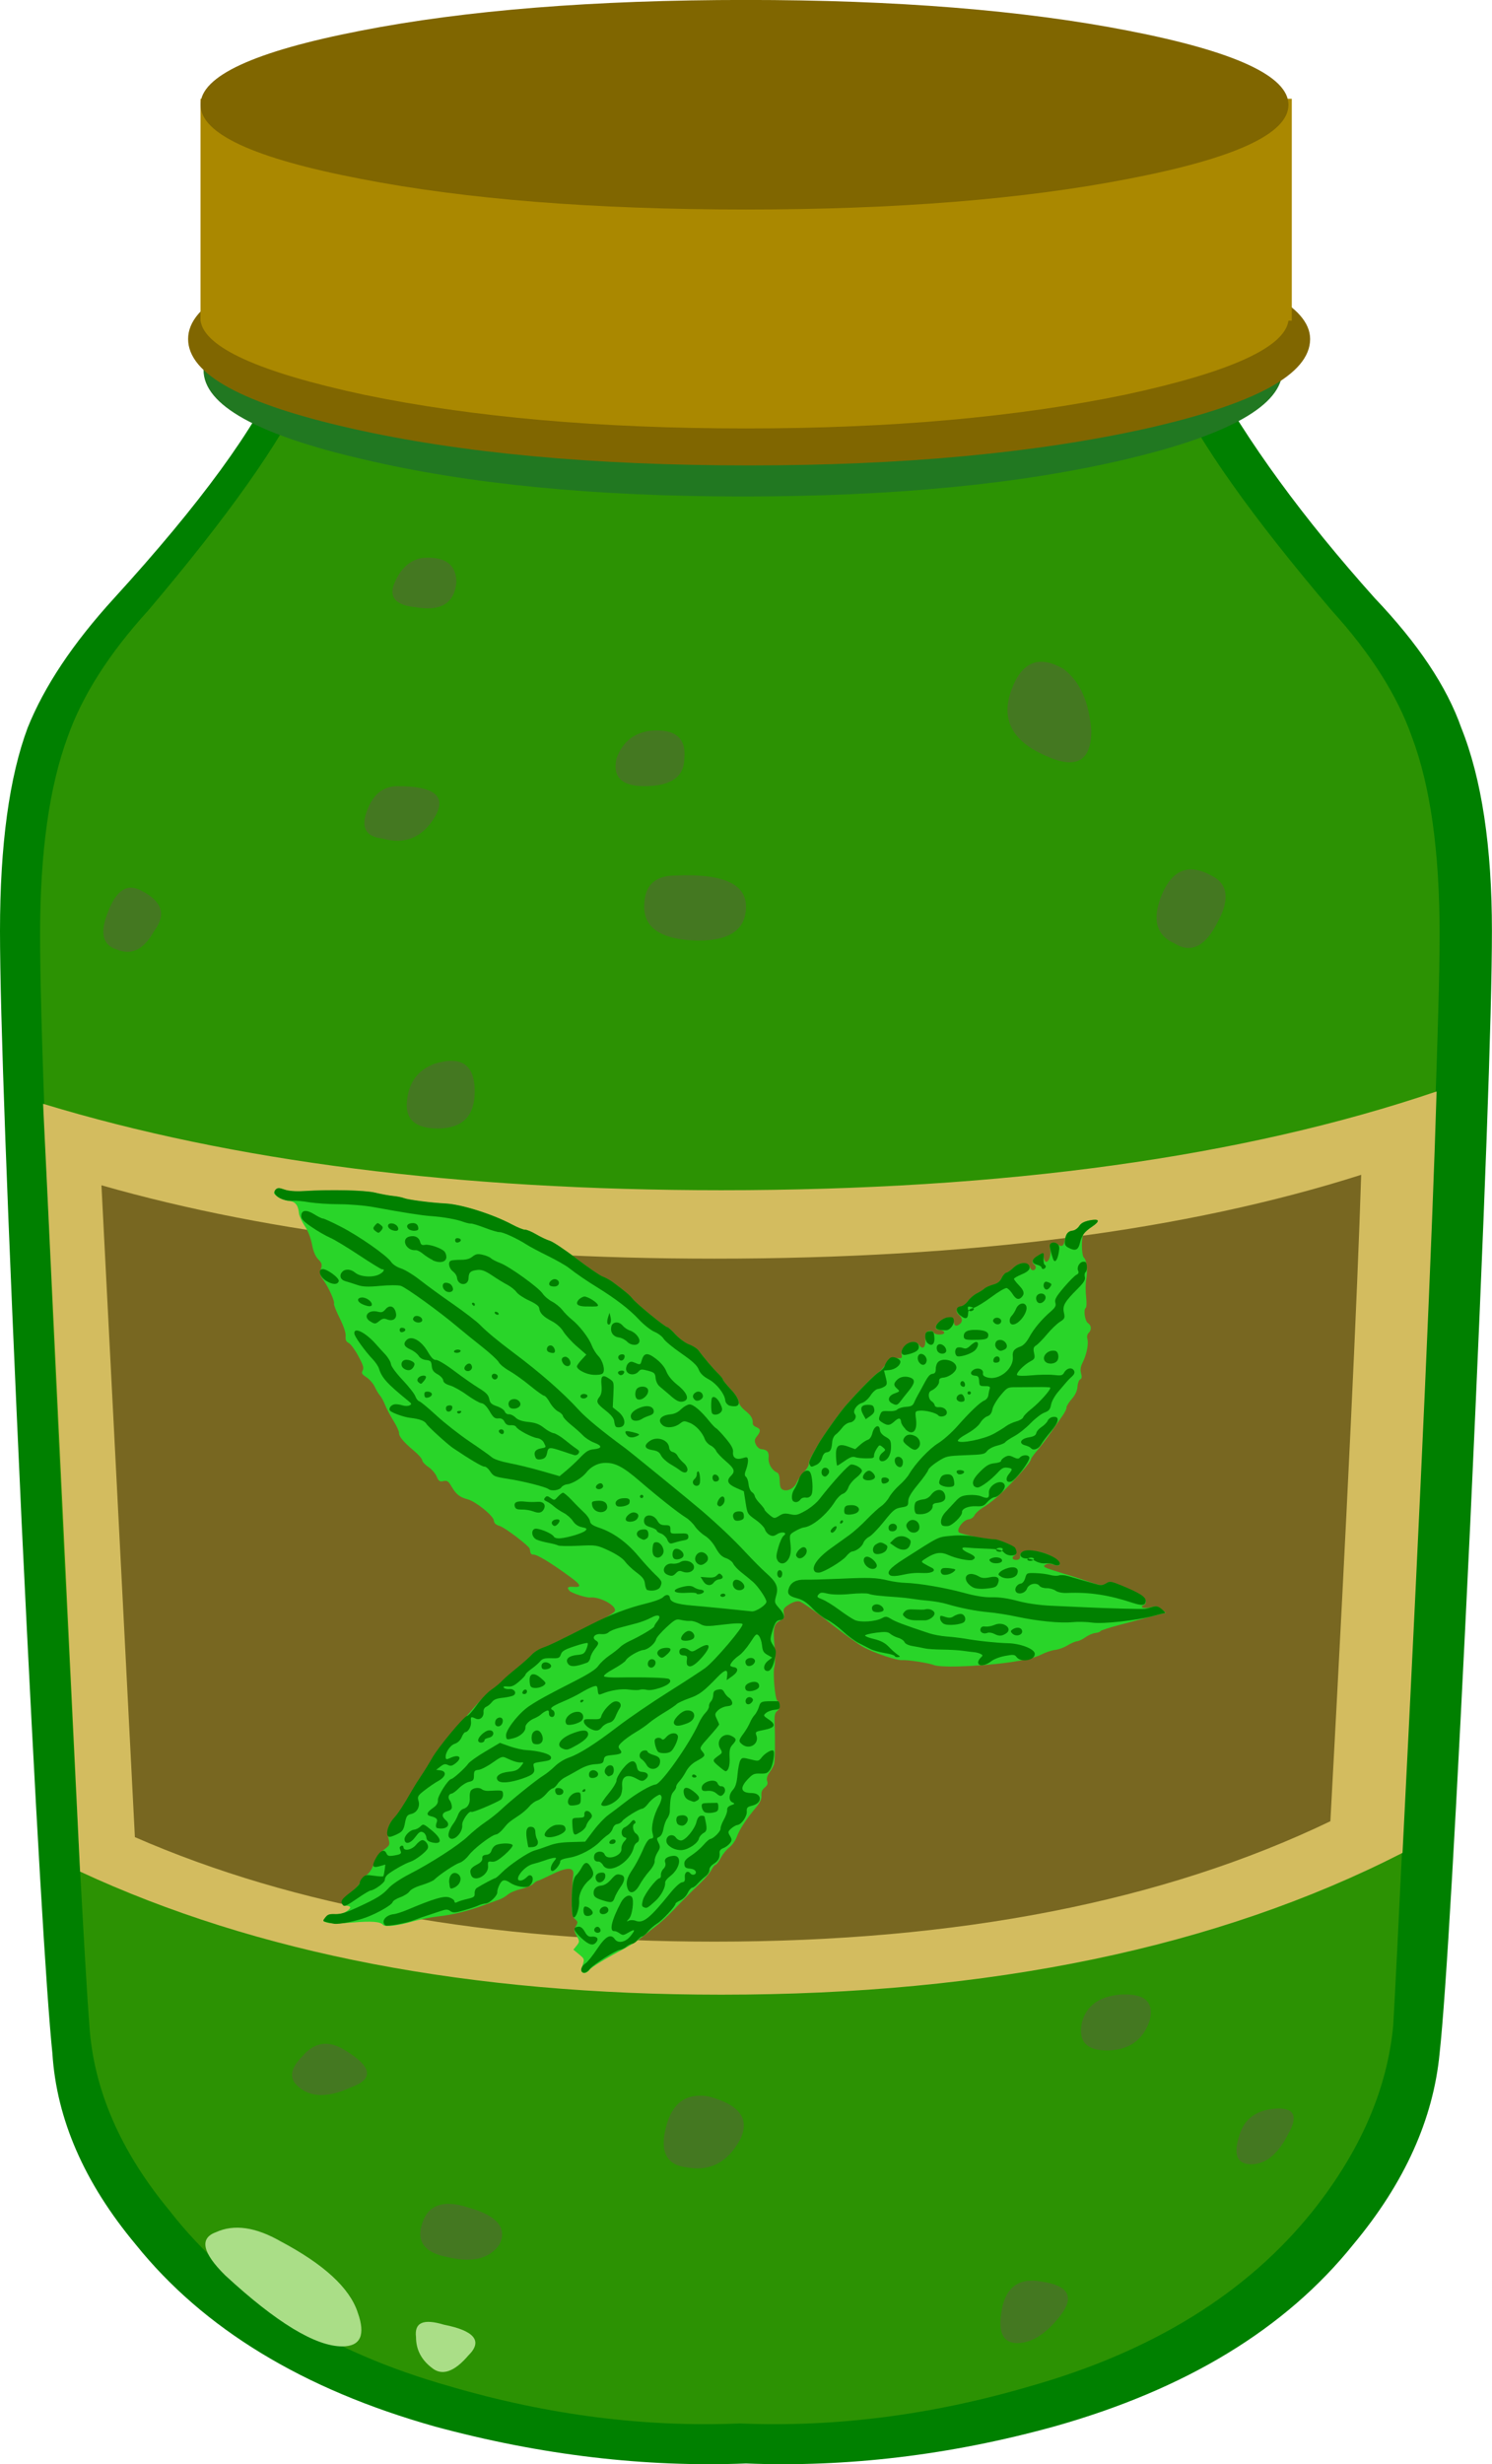 <?xml version="1.0" encoding="UTF-8" standalone="no"?>
<!-- Created with Inkscape (http://www.inkscape.org/) -->

<svg
   id="svg2"
   xml:space="preserve"
   viewBox="0 0 24.2 39.963"
   version="1.1"
   inkscape:version="1.3 (0e150ed6c4, 2023-07-21)"
   sodipodi:docname="SalsaPesto.svg"
   xmlns:inkscape="http://www.inkscape.org/namespaces/inkscape"
   xmlns:sodipodi="http://sodipodi.sourceforge.net/DTD/sodipodi-0.dtd"
   xmlns="http://www.w3.org/2000/svg"
   xmlns:svg="http://www.w3.org/2000/svg"
   xmlns:rdf="http://www.w3.org/1999/02/22-rdf-syntax-ns#"
   xmlns:cc="http://creativecommons.org/ns#"
   xmlns:dc="http://purl.org/dc/elements/1.1/"><sodipodi:namedview
   id="namedview1"
   pagecolor="#ffffff"
   bordercolor="#000000"
   borderopacity="0.25"
   inkscape:showpageshadow="2"
   inkscape:pageopacity="0.0"
   inkscape:pagecheckerboard="0"
   inkscape:deskcolor="#d1d1d1"
   inkscape:zoom="19.442984"
   inkscape:cx="12.549514"
   inkscape:cy="19.878636"
   inkscape:window-width="1920"
   inkscape:window-height="991"
   inkscape:window-x="-9"
   inkscape:window-y="-9"
   inkscape:window-maximized="1"
   inkscape:current-layer="g12" />&#10;  <defs
   id="defs6">&#10;    <linearGradient
   id="linearGradient24"
   y2="22.981"
   gradientUnits="userSpaceOnUse"
   x2="24.175"
   gradientTransform="matrix(.8 0 0 -.8 0 31.971)"
   y1="22.981">&#10;      <stop
   id="stop26"
   style="stop-color:#fffff0"
   offset="0" />&#10;      <stop
   id="stop28"
   style="stop-color:#918649"
   offset="1" />&#10;    </linearGradient>&#10;    <linearGradient
   id="linearGradient42"
   y2="22.807"
   gradientUnits="userSpaceOnUse"
   x2="23.35"
   gradientTransform="matrix(.8 0 0 -.8 0 31.971)"
   y1="22.807"
   x1=".65">&#10;      <stop
   id="stop44"
   style="stop-color:#f5f3a7"
   offset="0" />&#10;      <stop
   id="stop46"
   style="stop-color:#b3a662"
   offset="1" />&#10;    </linearGradient>&#10;    <linearGradient
   id="linearGradient88"
   y2="25.025"
   gradientUnits="userSpaceOnUse"
   x2="23.275"
   gradientTransform="matrix(.8 0 0 -.8 0 31.971)"
   y1="25.025"
   x1=".7">&#10;      <stop
   id="stop90"
   style="stop-color:#5cf261"
   offset="0" />&#10;      <stop
   id="stop92"
   style="stop-color:#278029"
   offset="1" />&#10;    </linearGradient>&#10;    <linearGradient
   id="linearGradient106"
   y2="23.629"
   gradientUnits="userSpaceOnUse"
   x2="15.742"
   gradientTransform="matrix(.794 -.096 -.096 -.794 -0 31.971)"
   y1="23.629"
   x1="6.979">&#10;      <stop
   id="stop108"
   style="stop-color:#f5f5f5"
   offset="0" />&#10;      <stop
   id="stop110"
   style="stop-color:#d4d4d4"
   offset="1" />&#10;    </linearGradient>&#10;    <linearGradient
   id="linearGradient124"
   y2="30.509"
   gradientUnits="userSpaceOnUse"
   x2="14.18"
   gradientTransform="matrix(.799 -.046 -.046 -.799 -0 31.97)"
   y1="30.509"
   x1="5.441">&#10;      <stop
   id="stop126"
   style="stop-color:#f5f5f5"
   offset="0" />&#10;      <stop
   id="stop128"
   style="stop-color:#d4d4d4"
   offset="1" />&#10;    </linearGradient>&#10;    <clipPath
   id="clipPath136">&#10;      <path
   id="path138"
   d="m1 0.971h5v26h-5v-26z"
   inkscape:connector-curvature="0" />&#10;    </clipPath>&#10;    <mask
   id="mask140">&#10;      <g
   id="g142">&#10;        <g
   id="g144"
   clip-path="url(#clipPath136)">&#10;          <path
   id="path146"
   style="fill:#000000;fill-opacity:.578"
   d="m1 0.971h5v26h-5v-26z"
   inkscape:connector-curvature="0" />&#10;        </g>&#10;      </g>&#10;    </mask>&#10;    <clipPath
   id="clipPath152">&#10;      <path
   id="path154"
   d="m1 0.971h5v26h-5v-26z"
   inkscape:connector-curvature="0" />&#10;    </clipPath>&#10;    <clipPath
   id="clipPath156">&#10;      <path
   id="path158"
   d="m1 1h5v26h-5v-26z"
   inkscape:connector-curvature="0" />&#10;    </clipPath>&#10;    <linearGradient
   id="linearGradient164"
   y2="-15751"
   gradientUnits="userSpaceOnUse"
   x2="-519.78"
   gradientTransform="matrix(.056 -.798 .798 .056 12604 466.52)"
   y1="-15751"
   x1="-544.94">&#10;      <stop
   id="stop166"
   style="stop-color:#ffffff"
   offset="0" />&#10;      <stop
   id="stop168"
   style="stop-color:#000000"
   offset="1" />&#10;    </linearGradient>&#10;    <clipPath
   id="clipPath196">&#10;      <path
   id="path198"
   d="m13 0.971h5v26h-5v-26z"
   inkscape:connector-curvature="0" />&#10;    </clipPath>&#10;    <mask
   id="mask200">&#10;      <g
   id="g202">&#10;        <g
   id="g204"
   clip-path="url(#clipPath196)">&#10;          <path
   id="path206"
   style="fill:#000000;fill-opacity:.211"
   d="m13 0.971h5v26h-5v-26z"
   inkscape:connector-curvature="0" />&#10;        </g>&#10;      </g>&#10;    </mask>&#10;    <clipPath
   id="clipPath212">&#10;      <path
   id="path214"
   d="m13 0.971h5v26h-5v-26z"
   inkscape:connector-curvature="0" />&#10;    </clipPath>&#10;    <clipPath
   id="clipPath216">&#10;      <path
   id="path218"
   d="m13 1h5v26h-5v-26z"
   inkscape:connector-curvature="0" />&#10;    </clipPath>&#10;    <linearGradient
   id="linearGradient224"
   y2="-2.381"
   gradientUnits="userSpaceOnUse"
   x2="2.468"
   gradientTransform="matrix(.8 0 0 .8 13.52 26.96)"
   y1="-27.48"
   x1="4.218">&#10;      <stop
   id="stop226"
   style="stop-color:#ffffff"
   offset="0" />&#10;      <stop
   id="stop228"
   style="stop-color:#000000"
   offset="1" />&#10;    </linearGradient>&#10;    <clipPath
   id="clipPath256">&#10;      <path
   id="path258"
   d="m3 23.971h14v4h-14v-4z"
   inkscape:connector-curvature="0" />&#10;    </clipPath>&#10;    <mask
   id="mask260">&#10;      <g
   id="g262">&#10;        <g
   id="g264"
   clip-path="url(#clipPath256)">&#10;          <path
   id="path266"
   style="fill:#000000;fill-opacity:.672"
   d="m3 23.971h14v4h-14v-4z"
   inkscape:connector-curvature="0" />&#10;        </g>&#10;      </g>&#10;    </mask>&#10;    <clipPath
   id="clipPath272">&#10;      <path
   id="path274"
   d="m3 23.971h14v4h-14v-4z"
   inkscape:connector-curvature="0" />&#10;    </clipPath>&#10;    <clipPath
   id="clipPath276">&#10;      <path
   id="path278"
   d="m3 24h14v4h-14v-4z"
   inkscape:connector-curvature="0" />&#10;    </clipPath>&#10;    <linearGradient
   id="linearGradient306"
   y2="6"
   gradientUnits="userSpaceOnUse"
   x2="20.775"
   gradientTransform="matrix(.8 0 0 -.8 0 31.971)"
   y1="6"
   x1="3.3">&#10;      <stop
   id="stop308"
   style="stop-color:#fffff0"
   offset="0" />&#10;      <stop
   id="stop310"
   style="stop-color:#918649"
   offset="1" />&#10;    </linearGradient>&#10;    <linearGradient
   id="linearGradient324"
   y2="5.525"
   gradientUnits="userSpaceOnUse"
   x2="21.25"
   gradientTransform="matrix(.8 0 0 -.8 0 31.971)"
   y1="5.525"
   x1="3.05">&#10;      <stop
   id="stop326"
   style="stop-color:#51d656"
   offset="0" />&#10;      <stop
   id="stop328"
   style="stop-color:#5fff63"
   offset=".255" />&#10;      <stop
   id="stop330"
   style="stop-color:#247827"
   offset="1" />&#10;    </linearGradient>&#10;    <linearGradient
   id="linearGradient346"
   y2="4.275"
   gradientUnits="userSpaceOnUse"
   x2="20.925"
   gradientTransform="matrix(.8 0 0 -.8 0 31.971)"
   y1="4.275"
   x1="3.25">&#10;      <stop
   id="stop348"
   style="stop-color:#5cf261"
   offset="0" />&#10;      <stop
   id="stop350"
   style="stop-color:#5fff63"
   offset=".255" />&#10;      <stop
   id="stop352"
   style="stop-color:#2c912f"
   offset="1" />&#10;    </linearGradient>&#10;    <clipPath
   id="clipPath362">&#10;      <path
   id="path364"
   d="m3 24.971h9v2h-9v-2z"
   inkscape:connector-curvature="0" />&#10;    </clipPath>&#10;    <mask
   id="mask366">&#10;      <g
   id="g368">&#10;        <g
   id="g370"
   clip-path="url(#clipPath362)">&#10;          <path
   id="path372"
   style="fill:#000000;fill-opacity:.48"
   d="m3 24.971h9v2h-9v-2z"
   inkscape:connector-curvature="0" />&#10;        </g>&#10;      </g>&#10;    </mask>&#10;    <clipPath
   id="clipPath378">&#10;      <path
   id="path380"
   d="m3 24.971h9v2h-9v-2z"
   inkscape:connector-curvature="0" />&#10;    </clipPath>&#10;    <clipPath
   id="clipPath382">&#10;      <path
   id="path384"
   d="m3 25h9v2h-9v-2z"
   inkscape:connector-curvature="0" />&#10;    </clipPath>&#10;  </defs>&#10;  <g
   id="g10"
   transform="matrix(1.25 0 0 -1.25 0 39.963)">&#10;    <g
   id="g12">&#10;      <g
   id="g14"
   style="display:inline">&#10;        <g
   id="g16">&#10;          <g
   id="g22">&#10;            <path
   id="path30"
   style="fill:#008000;fill-rule:evenodd"
   d="m 17.84,24.209 c 0.558,-0.586 0.933,-1.145 1.121,-1.68 0.266,-0.664 0.398,-1.547 0.398,-2.637 0,-1.066 -0.093,-3.628 -0.281,-7.683 C 18.895,8.369 18.762,6.076 18.68,5.33 18.598,4.478 18.227,3.65 17.559,2.85 16.68,1.756 15.387,0.971 13.68,0.49 12.32,0.115 10.988,-0.041 9.68,0.01 8.375,-0.041 7.027,0.115 5.641,0.49 3.934,0.971 2.641,1.756 1.762,2.85 1.094,3.65 0.734,4.478 0.68,5.33 0.602,6.08 0.465,8.373 0.281,12.213 0.094,16.264 0,18.826 0,19.892 c 0,1.118 0.121,2 0.359,2.637 0.215,0.535 0.586,1.094 1.121,1.68 1.122,1.23 1.84,2.215 2.161,2.961 l 6.039,-0.278 6,0.278 c 0.508,-0.934 1.226,-1.918 2.16,-2.961 z"
   inkscape:connector-curvature="0" />&#10;          </g>&#10;        </g>&#10;      </g>&#10;      <g
   id="g32"
   style="display:inline;fill:#409905;fill-opacity:0.699">&#10;        <g
   id="g34"
   style="fill:#409905;fill-opacity:0.699">&#10;          <g
   id="g40"
   style="fill:#409905;fill-opacity:0.699">&#10;            <path
   id="path48"
   style="display:inline;fill:#409905;fill-opacity:0.699;fill-rule:evenodd"
   d="m 17.281,24.049 c 0.508,-0.559 0.852,-1.106 1.039,-1.637 0.242,-0.641 0.36,-1.496 0.36,-2.562 0,-0.985 -0.094,-3.481 -0.282,-7.481 C 18.238,8.877 18.133,6.65 18.078,5.689 18,4.865 17.652,4.064 17.039,3.291 16.188,2.225 14.961,1.463 13.359,1.01 12.078,0.635 10.828,0.478 9.602,0.529 8.375,0.478 7.121,0.635 5.84,1.01 4.238,1.463 3.027,2.225 2.199,3.291 1.559,4.064 1.215,4.865 1.16,5.689 1.105,6.385 0.988,8.611 0.801,12.369 0.613,16.291 0.52,18.783 0.52,19.85 c 0,1.066 0.121,1.921 0.359,2.562 0.187,0.531 0.535,1.078 1.043,1.637 1.039,1.226 1.719,2.187 2.039,2.883 l 5.641,-0.321 5.636,0.321 c 0.321,-0.696 1,-1.657 2.043,-2.883 z"
   inkscape:connector-curvature="0" />&#10;          </g>&#10;        </g>&#10;      </g>&#10;      <path
   id="path50"
   style="fill-rule:evenodd;fill:#447821"
   d="m5.16 21.771c0.481 0 0.641-0.132 0.481-0.402-0.161-0.266-0.387-0.359-0.68-0.277-0.215 0.023-0.281 0.144-0.199 0.359 0.078 0.215 0.211 0.32 0.398 0.32z"
   inkscape:connector-curvature="0" />&#10;      <path
   id="path52"
   style="fill-rule:evenodd;fill:#447821"
   d="m8.762 20.611c0.613 0.028 0.918-0.105 0.918-0.402 0-0.317-0.239-0.465-0.719-0.438-0.402 0.028-0.602 0.172-0.602 0.438 0 0.269 0.133 0.402 0.403 0.402z"
   inkscape:connector-curvature="0" />&#10;      <path
   id="path54"
   style="fill-rule:evenodd;fill:#447821"
   d="m5.641 18.17c0.347 0.105 0.519-0.012 0.519-0.36 0-0.32-0.16-0.48-0.48-0.48-0.293 0-0.426 0.121-0.399 0.359 0.024 0.243 0.145 0.403 0.36 0.481z"
   inkscape:connector-curvature="0" />&#10;      <path
   id="path56"
   style="fill-rule:evenodd;fill:#447821"
   d="m1.84 20.412c0.265-0.137 0.32-0.309 0.16-0.52-0.133-0.242-0.293-0.32-0.48-0.242-0.188 0.055-0.227 0.215-0.122 0.481 0.11 0.293 0.254 0.386 0.442 0.281z"
   inkscape:connector-curvature="0" />&#10;      <path
   id="path58"
   style="fill-rule:evenodd;fill:#447821"
   d="m8.441 22.49c0.321 0.027 0.465-0.094 0.438-0.359 0-0.239-0.172-0.36-0.52-0.36-0.293 0-0.414 0.121-0.359 0.36 0.078 0.215 0.227 0.332 0.441 0.359z"
   inkscape:connector-curvature="0" />&#10;      <path
   id="path60"
   style="fill-rule:evenodd;fill:#447821"
   d="m13.801 23.291c0.211-0.16 0.332-0.426 0.359-0.801 0-0.398-0.199-0.508-0.601-0.32-0.426 0.187-0.571 0.469-0.438 0.84 0.133 0.375 0.359 0.468 0.68 0.281z"
   inkscape:connector-curvature="0" />&#10;      <path
   id="path62"
   style="fill-rule:evenodd;fill:#447821"
   d="m15.719 20.611c0.215-0.105 0.242-0.308 0.082-0.601-0.16-0.321-0.348-0.414-0.563-0.278-0.238 0.106-0.293 0.317-0.16 0.637 0.137 0.32 0.348 0.402 0.641 0.242z"
   inkscape:connector-curvature="0" />&#10;      <path
   id="path64"
   style="fill-rule:evenodd;fill:#447821"
   d="m5.48 24.732c0.293 0.024 0.442-0.082 0.442-0.32-0.027-0.27-0.203-0.375-0.524-0.32-0.265 0.023-0.359 0.133-0.277 0.32 0.078 0.184 0.199 0.293 0.359 0.32z"
   inkscape:connector-curvature="0" />&#10;      <path
   id="path66"
   style="fill-rule:evenodd;fill:#447821"
   d="m4.48 5.369c0.348-0.211 0.375-0.371 0.079-0.477-0.293-0.136-0.52-0.136-0.68 0-0.133 0.106-0.117 0.239 0.043 0.399 0.156 0.187 0.344 0.215 0.558 0.078z"
   inkscape:connector-curvature="0" />&#10;      <path
   id="path68"
   style="fill-rule:evenodd;fill:#447821"
   d="m6.078 3.33c0.375-0.105 0.508-0.266 0.402-0.48-0.132-0.188-0.359-0.239-0.679-0.161-0.293 0.055-0.403 0.203-0.321 0.442 0.079 0.238 0.282 0.304 0.598 0.199z"
   inkscape:connector-curvature="0" />&#10;      <path
   id="path70"
   style="fill-rule:evenodd;fill:#447821"
   d="m14.52 6.092c0.32 0.023 0.453-0.082 0.402-0.321-0.082-0.265-0.27-0.402-0.563-0.402-0.265 0-0.371 0.121-0.32 0.363 0.055 0.211 0.215 0.332 0.481 0.36z"
   inkscape:connector-curvature="0" />&#10;      <path
   id="path72"
   style="fill-rule:evenodd;fill:#447821"
   d="m16.52 4.611c0.265 0.028 0.335-0.082 0.199-0.32-0.133-0.266-0.293-0.399-0.481-0.399-0.183 0-0.238 0.118-0.16 0.36 0.055 0.211 0.203 0.332 0.442 0.359z"
   inkscape:connector-curvature="0" />&#10;      <path
   id="path74"
   style="fill-rule:evenodd;fill:#447821"
   d="m13.52 2.369c0.347-0.051 0.425-0.199 0.242-0.437-0.188-0.243-0.375-0.36-0.563-0.36-0.187 0-0.254 0.145-0.199 0.438s0.227 0.414 0.52 0.359z"
   inkscape:connector-curvature="0" />&#10;      <path
   id="path76"
   style="fill-rule:evenodd;fill:#447821"
   d="m9.199 4.771c0.403-0.109 0.535-0.293 0.403-0.562-0.161-0.293-0.387-0.41-0.68-0.359-0.27 0.027-0.363 0.199-0.281 0.519 0.078 0.32 0.265 0.453 0.558 0.402z"
   inkscape:connector-curvature="0" />&#10;      <g
   id="g78"
   style="display:inline;fill:#d3bc5f">&#10;        <g
   id="g80"
   style="fill:#d3bc5f">&#10;          <g
   id="g86"
   style="fill:#d3bc5f">&#10;            <path
   id="path94"
   style="fill:#d3bc5f;fill-rule:evenodd"
   d="m 0.559,17.65 c 2.453,-0.746 5.386,-1.121 8.8,-1.121 3.68,0 6.774,0.43 9.282,1.281 -0.055,-1.839 -0.2,-5.132 -0.442,-9.878 -2.398,-1.227 -5.344,-1.84 -8.84,-1.84 -3.254,0 -6.027,0.531 -8.32,1.597 z"
   inkscape:connector-curvature="0" />&#10;          </g>&#10;        </g>&#10;      </g><g
   id="g78-1"
   style="display:inline;fill:#786721"
   transform="matrix(0.904,0,0,0.849,0.811,1.608)">&#10;        <g
   id="g80-0"
   style="fill:#786721">&#10;          <g
   id="g86-1"
   style="fill:#786721">&#10;            <path
   id="path94-0"
   style="fill:#786721;fill-rule:evenodd"
   d="m 0.559,17.65 c 2.453,-0.746 5.386,-1.121 8.8,-1.121 3.68,0 6.774,0.43 9.282,1.281 -0.055,-1.839 -0.2,-5.132 -0.442,-9.878 -2.398,-1.227 -5.344,-1.84 -8.84,-1.84 -3.254,0 -6.027,0.531 -8.32,1.597 z"
   inkscape:connector-curvature="0" />&#10;          </g>&#10;        </g>&#10;      </g>&#10;      &#10;      &#10;      &#10;      &#10;      &#10;      <g
   id="g296"
   style="display:inline;fill:#217821">&#10;        <g
   id="g298"
   style="fill:#217821">&#10;          <g
   id="g304"
   style="fill:#217821">&#10;            <path
   id="path312"
   style="fill:#217821;fill-rule:evenodd"
   d="m 16.641,27.17 c 0,-0.453 -0.68,-0.84 -2.039,-1.16 -1.364,-0.321 -3.016,-0.481 -4.961,-0.481 -1.922,0 -3.563,0.16 -4.922,0.481 -1.387,0.32 -2.078,0.707 -2.078,1.16 0,0.453 0.691,0.84 2.078,1.16 1.359,0.32 3,0.48 4.922,0.48 1.918,0 3.574,-0.16 4.961,-0.48 1.359,-0.32 2.039,-0.707 2.039,-1.16 z"
   inkscape:connector-curvature="0" />&#10;          </g>&#10;        </g>&#10;      </g>&#10;      <g
   id="g314"
   style="display:inline;fill:#806600">&#10;        <g
   id="g316"
   style="fill:#806600">&#10;          <g
   id="g322"
   style="fill:#806600">&#10;            <path
   id="path332"
   style="fill:#806600;fill-rule:evenodd"
   d="m 17,27.572 c 0,-0.457 -0.707,-0.84 -2.121,-1.16 -1.438,-0.32 -3.16,-0.48 -5.16,-0.48 -2.024,0 -3.746,0.16 -5.16,0.48 -1.414,0.32 -2.118,0.703 -2.118,1.16 0,0.453 0.704,0.824 2.118,1.117 1.414,0.321 3.136,0.481 5.16,0.481 2,0 3.722,-0.16 5.16,-0.481 C 16.293,28.369 17,27.998 17,27.572 Z"
   inkscape:connector-curvature="0" />&#10;          </g>&#10;        </g>&#10;      </g>&#10;      &#10;      <g
   id="g336"
   style="display:inline;fill:#aa8800">&#10;        <g
   id="g338"
   style="fill:#aa8800">&#10;          <g
   id="g344"
   style="fill:#aa8800">&#10;            <path
   id="path354"
   style="fill:#aa8800;fill-rule:evenodd"
   d="M 16.762,30.689 V 27.81 h -0.043 c -0.051,-0.347 -0.758,-0.668 -2.117,-0.96 -1.414,-0.293 -3.055,-0.438 -4.922,-0.438 -1.895,0 -3.547,0.145 -4.961,0.438 -1.36,0.292 -2.067,0.613 -2.117,0.96 v 2.879 z"
   inkscape:connector-curvature="0" />&#10;          </g>&#10;        </g>&#10;      </g>&#10;      <path
   id="path356"
   style="display:inline;fill:#806600;fill-rule:evenodd"
   d="m 16.719,30.611 c 0,-0.375 -0.692,-0.695 -2.078,-0.961 -1.36,-0.265 -3.016,-0.398 -4.961,-0.398 -1.973,0 -3.641,0.133 -5,0.398 -1.387,0.266 -2.078,0.586 -2.078,0.961 0,0.371 0.691,0.692 2.078,0.961 1.359,0.266 3.027,0.399 5,0.399 1.945,0 3.601,-0.133 4.961,-0.399 1.386,-0.269 2.078,-0.59 2.078,-0.961 z"
   inkscape:connector-curvature="0" />&#10;      &#10;      <path
   id="path402"
   style="display:inline;fill:#aade87;fill-rule:evenodd"
   d="M 3.641,2.892 C 4.199,2.596 4.535,2.291 4.641,1.971 4.746,1.678 4.68,1.529 4.441,1.529 4.094,1.529 3.586,1.838 2.922,2.451 2.625,2.744 2.586,2.932 2.801,3.01 3.039,3.119 3.32,3.076 3.641,2.892 Z"
   inkscape:connector-curvature="0" />&#10;      <path
   id="path404"
   style="display:inline;fill:#aade87;fill-rule:evenodd"
   d="M 5.762,1.81 C 6.16,1.732 6.266,1.596 6.078,1.412 5.895,1.197 5.734,1.142 5.602,1.252 5.465,1.357 5.398,1.49 5.398,1.65 5.375,1.838 5.492,1.892 5.762,1.81 Z"
   inkscape:connector-curvature="0" />&#10;    <path
   id="path2721"
   style="display:inline;fill:#29d529;stroke-width:0.021"
   d="m 7.55,6.387 c -0.008,0.01 -0.003,0.051 0.011,0.093 0.024,0.074 0.023,0.077 -0.048,0.136 l -0.073,0.06 0.042,0.052 c 0.04,0.05 0.04,0.056 0.002,0.126 -0.037,0.066 -0.038,0.078 -0.011,0.128 0.028,0.05 0.027,0.057 -0.011,0.09 -0.033,0.029 -0.041,0.062 -0.043,0.168 -0.001,0.113 0.009,0.336 0.02,0.408 0.014,0.101 -0.082,0.102 -0.277,0.005 C 7.075,7.61 6.994,7.573 6.981,7.571 6.968,7.57 6.94,7.552 6.92,7.531 6.9,7.509 6.829,7.479 6.763,7.464 6.696,7.448 6.618,7.416 6.589,7.391 6.56,7.366 6.513,7.338 6.484,7.328 6.455,7.318 6.364,7.285 6.283,7.255 6.069,7.176 5.881,7.129 5.689,7.108 5.596,7.098 5.448,7.068 5.359,7.043 5.17,6.988 4.994,6.967 4.971,6.997 4.937,7.04 4.826,7.049 4.575,7.028 4.427,7.015 4.287,7.014 4.25,7.025 c -0.064,0.019 -0.064,0.02 -0.028,0.066 0.029,0.038 0.054,0.047 0.123,0.044 0.054,-0.002 0.108,0.011 0.145,0.034 0.07,0.044 0.072,0.073 0.005,0.076 -0.089,0.003 -0.067,0.076 0.053,0.17 0.061,0.047 0.116,0.108 0.124,0.134 0.007,0.026 0.042,0.067 0.077,0.09 0.042,0.028 0.078,0.081 0.104,0.155 0.029,0.081 0.064,0.131 0.125,0.176 0.083,0.062 0.084,0.065 0.062,0.152 -0.025,0.099 -5.967e-4,0.182 0.078,0.263 0.045,0.047 0.13,0.176 0.226,0.347 0.026,0.046 0.081,0.134 0.123,0.196 0.042,0.062 0.106,0.166 0.142,0.23 0.036,0.064 0.15,0.213 0.253,0.329 0.103,0.117 0.245,0.279 0.316,0.361 0.071,0.082 0.165,0.174 0.21,0.205 0.045,0.031 0.101,0.078 0.125,0.103 0.023,0.026 0.109,0.101 0.191,0.167 0.082,0.066 0.171,0.146 0.199,0.179 0.027,0.033 0.087,0.07 0.134,0.083 0.046,0.013 0.11,0.04 0.141,0.059 0.031,0.019 0.168,0.088 0.304,0.152 0.308,0.146 0.479,0.239 0.495,0.271 0.034,0.066 -0.188,0.191 -0.319,0.178 -0.052,-0.005 -0.243,0.057 -0.27,0.088 -0.037,0.042 -0.02,0.056 0.055,0.05 0.105,-0.009 0.097,0.025 -0.031,0.119 -0.264,0.194 -0.447,0.305 -0.495,0.3 -0.016,-0.002 -0.031,0.011 -0.034,0.028 -0.003,0.017 -0.008,0.038 -0.01,0.048 -0.01,0.038 -0.319,0.273 -0.387,0.294 -0.053,0.016 -0.075,0.036 -0.078,0.072 -0.006,0.062 -0.233,0.245 -0.338,0.274 -0.105,0.028 -0.15,0.064 -0.208,0.162 -0.043,0.074 -0.058,0.085 -0.108,0.075 -0.049,-0.01 -0.062,-0.002 -0.089,0.061 -0.017,0.04 -0.065,0.095 -0.107,0.123 -0.042,0.027 -0.077,0.066 -0.079,0.086 -0.002,0.02 -0.049,0.075 -0.105,0.121 -0.136,0.114 -0.199,0.189 -0.196,0.233 0.002,0.02 -0.032,0.093 -0.074,0.161 -0.042,0.068 -0.091,0.16 -0.108,0.205 -0.017,0.044 -0.046,0.098 -0.065,0.12 -0.019,0.021 -0.049,0.072 -0.068,0.113 -0.019,0.041 -0.066,0.096 -0.106,0.123 -0.062,0.041 -0.07,0.054 -0.051,0.089 0.018,0.034 0.007,0.069 -0.056,0.187 -0.043,0.08 -0.099,0.156 -0.124,0.169 -0.035,0.018 -0.045,0.039 -0.041,0.09 0.003,0.044 -0.023,0.124 -0.078,0.235 -0.046,0.092 -0.079,0.177 -0.073,0.187 0.013,0.026 -0.069,0.209 -0.137,0.304 -0.046,0.064 -0.05,0.084 -0.033,0.144 0.018,0.061 0.014,0.076 -0.035,0.127 -0.038,0.04 -0.063,0.1 -0.081,0.195 -0.017,0.088 -0.051,0.173 -0.094,0.237 -0.037,0.055 -0.07,0.128 -0.074,0.161 -0.011,0.112 -0.049,0.158 -0.137,0.165 -0.045,0.004 -0.108,0.028 -0.141,0.053 -0.055,0.043 -0.057,0.05 -0.028,0.084 0.029,0.034 0.039,0.035 0.117,0.007 0.054,-0.019 0.145,-0.027 0.249,-0.02 0.352,0.022 0.799,0.012 0.932,-0.021 0.074,-0.018 0.177,-0.037 0.229,-0.042 0.052,-0.005 0.117,-0.018 0.145,-0.029 0.054,-0.021 0.351,-0.06 0.537,-0.069 0.208,-0.011 0.611,-0.138 0.864,-0.273 0.073,-0.039 0.148,-0.069 0.168,-0.067 0.02,0.002 0.084,-0.025 0.142,-0.059 0.058,-0.034 0.139,-0.073 0.18,-0.085 0.041,-0.013 0.196,-0.116 0.345,-0.231 0.15,-0.114 0.302,-0.219 0.34,-0.233 0.037,-0.014 0.095,-0.045 0.127,-0.069 0.168,-0.124 0.223,-0.171 0.263,-0.221 0.05,-0.064 0.426,-0.371 0.451,-0.368 0.009,9.22e-4 0.056,-0.041 0.104,-0.094 0.049,-0.053 0.127,-0.11 0.177,-0.129 0.049,-0.018 0.105,-0.054 0.123,-0.079 0.064,-0.089 0.191,-0.238 0.252,-0.297 0.034,-0.033 0.063,-0.069 0.064,-0.081 0.001,-0.012 0.046,-0.067 0.099,-0.123 0.056,-0.059 0.1,-0.125 0.103,-0.157 0.003,-0.034 0.036,-0.08 0.088,-0.122 0.076,-0.062 0.097,-0.099 0.095,-0.167 -7.613e-4,-0.014 0.02,-0.034 0.045,-0.044 0.059,-0.023 0.061,-0.053 0.01,-0.117 -0.034,-0.042 -0.036,-0.062 -0.015,-0.108 0.014,-0.031 0.045,-0.058 0.068,-0.06 0.078,-0.006 0.105,-0.038 0.097,-0.114 -0.007,-0.074 0.042,-0.16 0.11,-0.19 0.022,-0.01 0.033,-0.044 0.034,-0.109 0.002,-0.069 0.012,-0.1 0.039,-0.113 0.06,-0.029 0.149,0.016 0.182,0.092 0.016,0.038 0.059,0.101 0.095,0.138 0.036,0.038 0.063,0.084 0.062,0.102 -0.002,0.018 0.012,0.059 0.03,0.091 0.018,0.032 0.057,0.102 0.087,0.156 0.057,0.102 0.284,0.422 0.362,0.511 0.166,0.189 0.371,0.398 0.419,0.427 0.03,0.019 0.075,0.069 0.1,0.112 0.043,0.076 0.058,0.082 0.173,0.076 0.035,-0.002 0.042,0.008 0.033,0.047 -0.024,0.113 0.161,0.219 0.223,0.129 0.05,-0.072 0.089,-0.041 0.086,0.066 -0.003,0.085 0.004,0.101 0.045,0.111 0.029,0.007 0.055,-0.001 0.064,-0.02 0.02,-0.038 0.152,-0.032 0.134,0.006 -0.006,0.014 -0.033,0.026 -0.059,0.027 -0.026,0.001 -0.049,0.014 -0.05,0.028 -0.005,0.049 0.087,0.126 0.158,0.133 0.058,0.006 0.07,-9.24e-4 0.074,-0.042 0.006,-0.064 0.026,-0.077 0.073,-0.047 0.047,0.031 0.045,0.082 -0.006,0.127 -0.048,0.042 -0.034,0.099 0.026,0.105 0.025,0.003 0.067,0.034 0.092,0.07 0.025,0.035 0.077,0.08 0.115,0.099 0.038,0.019 0.082,0.047 0.098,0.062 0.017,0.016 0.067,0.038 0.112,0.051 0.06,0.016 0.09,0.04 0.112,0.087 0.017,0.035 0.044,0.066 0.06,0.068 0.016,0.002 0.056,0.029 0.089,0.061 0.085,0.084 0.181,0.086 0.221,0.006 0.01,-0.019 0.027,-0.034 0.039,-0.033 0.035,0.003 0.048,0.049 0.019,0.071 -0.045,0.035 -0.034,0.07 0.034,0.111 0.083,0.05 0.079,0.05 0.085,-0.01 0.003,-0.028 0.014,-0.055 0.025,-0.06 0.037,-0.017 0.076,0.087 0.059,0.156 -0.02,0.081 0.029,0.116 0.097,0.068 0.054,-0.038 0.08,-0.023 0.093,0.056 0.013,0.081 0.041,0.115 0.099,0.12 0.027,0.003 0.066,0.029 0.085,0.059 0.025,0.039 0.063,0.059 0.137,0.074 0.128,0.025 0.139,-0.008 0.027,-0.083 -0.044,-0.029 -0.09,-0.068 -0.103,-0.087 -0.033,-0.046 -0.03,-0.279 0.003,-0.311 0.037,-0.035 0.051,-0.17 0.03,-0.285 -0.01,-0.053 -0.01,-0.154 -0.002,-0.224 0.009,-0.071 0.006,-0.135 -0.005,-0.143 -0.032,-0.024 -0.01,-0.171 0.029,-0.197 0.045,-0.029 0.05,-0.088 0.01,-0.126 -0.019,-0.018 -0.026,-0.05 -0.017,-0.08 0.018,-0.061 -0.011,-0.205 -0.062,-0.306 -0.027,-0.054 -0.033,-0.095 -0.02,-0.14 0.013,-0.045 0.01,-0.068 -0.011,-0.078 -0.017,-0.008 -0.033,-0.051 -0.036,-0.096 -0.004,-0.055 -0.029,-0.108 -0.075,-0.16 -0.038,-0.043 -0.068,-0.092 -0.067,-0.108 0.002,-0.016 -0.021,-0.064 -0.05,-0.105 -0.029,-0.042 -0.096,-0.138 -0.149,-0.215 -0.053,-0.077 -0.134,-0.183 -0.18,-0.237 -0.046,-0.054 -0.083,-0.105 -0.082,-0.115 0.002,-0.024 -0.103,-0.152 -0.266,-0.321 -0.148,-0.154 -0.247,-0.238 -0.369,-0.314 -0.042,-0.026 -0.087,-0.068 -0.099,-0.094 -0.013,-0.026 -0.045,-0.048 -0.075,-0.051 -0.072,-0.007 -0.167,-0.138 -0.124,-0.171 0.033,-0.024 0.392,-0.097 0.451,-0.091 0.019,0.002 0.087,-0.017 0.149,-0.042 0.126,-0.05 0.178,-0.125 0.116,-0.167 -0.042,-0.028 -0.02,-0.061 0.037,-0.055 0.028,0.003 0.041,0.019 0.038,0.047 -0.006,0.066 0.069,0.087 0.222,0.062 0.083,-0.014 0.165,-0.044 0.212,-0.078 0.113,-0.083 0.105,-0.127 -0.015,-0.088 -0.039,0.013 -0.066,0.01 -0.093,-0.008 -0.033,-0.022 -0.016,-0.033 0.12,-0.076 0.087,-0.028 0.178,-0.056 0.203,-0.063 0.025,-0.007 0.123,-0.039 0.219,-0.071 0.193,-0.065 0.204,-0.066 0.258,-0.026 0.031,0.023 0.065,0.017 0.195,-0.037 0.086,-0.036 0.191,-0.085 0.232,-0.109 0.08,-0.046 0.104,-0.113 0.052,-0.139 -0.062,-0.03 -3.89e-4,-0.051 0.087,-0.03 0.077,0.019 0.097,0.015 0.144,-0.025 l 0.055,-0.046 -0.093,-0.023 c -0.051,-0.013 -0.141,-0.036 -0.199,-0.052 -0.059,-0.016 -0.206,-0.055 -0.327,-0.087 -0.121,-0.032 -0.224,-0.066 -0.229,-0.076 -0.005,-0.01 -0.036,-0.021 -0.068,-0.024 -0.032,-0.003 -0.088,-0.028 -0.125,-0.054 -0.037,-0.027 -0.087,-0.051 -0.111,-0.053 -0.024,-0.002 -0.08,-0.027 -0.125,-0.054 -0.045,-0.028 -0.116,-0.053 -0.158,-0.058 -0.042,-0.004 -0.126,-0.032 -0.186,-0.063 -0.15,-0.076 -0.6,-0.139 -1.086,-0.152 -0.132,-0.004 -0.266,0.004 -0.297,0.017 -0.068,0.028 -0.348,0.071 -0.418,0.065 -0.067,-0.006 -0.348,0.088 -0.497,0.167 -0.066,0.035 -0.27,0.182 -0.452,0.326 -0.182,0.144 -0.356,0.266 -0.386,0.27 -0.035,0.005 -0.084,-0.01 -0.133,-0.042 -0.067,-0.043 -0.076,-0.058 -0.066,-0.114 0.009,-0.051 0.002,-0.07 -0.036,-0.088 -0.094,-0.045 -0.106,-0.089 -0.086,-0.323 0.01,-0.121 0.01,-0.248 -4.08e-4,-0.282 -0.023,-0.075 0.008,-0.426 0.039,-0.441 0.038,-0.017 0.035,-0.108 -0.004,-0.134 -0.024,-0.016 -0.035,-0.054 -0.033,-0.114 0.009,-0.261 0.006,-0.536 -0.006,-0.574 -0.007,-0.024 -0.034,-0.073 -0.06,-0.109 -0.031,-0.044 -0.041,-0.081 -0.03,-0.111 0.012,-0.033 0.003,-0.056 -0.034,-0.085 C 9.889,8.75 9.876,8.719 9.88,8.675 9.884,8.631 9.864,8.587 9.812,8.524 9.683,8.37 9.594,8.233 9.561,8.141 9.543,8.091 9.5,8.03 9.466,8.005 9.431,7.98 9.381,7.919 9.355,7.87 9.329,7.821 9.298,7.779 9.286,7.778 9.274,7.777 9.25,7.748 9.233,7.713 9.215,7.679 9.156,7.607 9.101,7.553 8.97,7.427 8.887,7.344 8.741,7.192 8.675,7.123 8.588,7.042 8.548,7.01 8.507,6.979 8.42,6.91 8.355,6.857 8.289,6.804 8.184,6.734 8.12,6.7 7.858,6.561 7.68,6.453 7.651,6.415 7.617,6.372 7.572,6.359 7.55,6.387 Z" /><path
   id="path2719"
   style="display:inline;fill:#008000;stroke-width:0.021"
   d="m 13.417,11.745 c -0.001,0.011 -0.022,0.019 -0.045,0.017 -0.024,-0.002 -0.042,-0.014 -0.041,-0.025 0.001,-0.011 0.022,-0.019 0.045,-0.017 0.024,0.002 0.042,0.014 0.041,0.025 z m -0.406,0.129 c -10e-4,0.011 -0.021,0.018 -0.045,0.015 -0.048,-0.005 -0.056,-0.038 -0.012,-0.049 0.034,-0.008 0.06,0.007 0.057,0.034 z m -0.376,3.109 c 0.005,0.011 -0.006,0.024 -0.025,0.029 -0.05,0.013 -0.054,0.011 -0.05,-0.024 0.003,-0.034 0.059,-0.038 0.076,-0.005 z M 7.55,6.389 c -0.022,0.028 2.248e-4,0.078 0.049,0.11 0.025,0.016 0.092,0.1 0.149,0.186 0.11,0.166 0.177,0.203 0.23,0.127 0.04,-0.058 0.137,-0.041 0.2,0.037 0.071,0.086 0.065,0.101 -0.022,0.05 -0.067,-0.039 -0.075,-0.04 -0.116,-0.011 -0.024,0.017 -0.054,0.03 -0.066,0.028 -0.073,-0.007 -0.041,0.137 0.082,0.37 0.042,0.08 0.109,0.115 0.143,0.073 0.031,-0.039 0.006,-0.235 -0.036,-0.28 -0.035,-0.038 -0.036,-0.043 -0.004,-0.027 0.021,0.01 0.061,0.01 0.088,-0.001 0.098,-0.039 0.184,0.03 0.456,0.367 0.058,0.071 0.122,0.129 0.146,0.132 0.033,0.003 0.042,0.018 0.037,0.067 -0.006,0.062 0.038,0.092 0.072,0.049 0.026,-0.034 0.082,-0.016 0.07,0.022 -0.006,0.021 -0.038,0.037 -0.077,0.04 -0.052,0.004 -0.067,0.015 -0.071,0.056 -0.004,0.04 0.016,0.066 0.09,0.114 0.052,0.034 0.123,0.095 0.158,0.136 0.035,0.041 0.074,0.075 0.086,0.077 0.043,0.004 0.14,0.101 0.136,0.136 -0.002,0.019 0.018,0.072 0.043,0.117 0.026,0.045 0.045,0.101 0.043,0.124 -0.003,0.028 0.014,0.049 0.052,0.062 0.047,0.016 0.05,0.022 0.019,0.035 -0.054,0.023 -0.053,0.102 0.002,0.163 0.035,0.038 0.052,0.094 0.061,0.2 0.007,0.081 0.024,0.164 0.037,0.185 0.022,0.036 0.03,0.037 0.13,0.012 0.106,-0.026 0.106,-0.026 0.149,0.028 0.042,0.053 0.127,0.102 0.148,0.085 0.024,-0.019 -0.004,-0.189 -0.04,-0.243 -0.034,-0.05 -0.051,-0.057 -0.13,-0.055 -0.081,0.003 -0.098,-0.006 -0.164,-0.076 -0.105,-0.112 -0.086,-0.175 0.054,-0.176 0.138,-0.002 0.142,-0.131 0.005,-0.164 -0.062,-0.015 -0.072,-0.026 -0.069,-0.076 0.004,-0.065 -0.069,-0.169 -0.122,-0.175 -0.019,-0.002 -0.055,-0.023 -0.081,-0.046 -0.042,-0.038 -0.043,-0.048 -0.015,-0.095 0.027,-0.045 0.027,-0.06 -0.002,-0.097 -0.019,-0.024 -0.057,-0.052 -0.085,-0.062 -0.032,-0.011 -0.05,-0.033 -0.048,-0.057 0.006,-0.068 -0.015,-0.108 -0.076,-0.147 -0.035,-0.022 -0.058,-0.054 -0.056,-0.078 0.002,-0.022 -0.021,-0.06 -0.051,-0.083 -0.03,-0.024 -0.075,-0.066 -0.1,-0.094 -0.024,-0.028 -0.057,-0.053 -0.072,-0.054 -0.016,-0.002 -0.042,-0.033 -0.06,-0.07 -0.017,-0.037 -0.06,-0.08 -0.095,-0.095 -0.035,-0.016 -0.063,-0.035 -0.062,-0.043 0.003,-0.029 -0.167,-0.213 -0.238,-0.257 -0.04,-0.025 -0.094,-0.072 -0.12,-0.104 -0.026,-0.033 -0.059,-0.06 -0.073,-0.062 -0.014,-0.001 -0.041,-0.023 -0.061,-0.048 -0.019,-0.025 -0.051,-0.047 -0.071,-0.049 -0.02,-0.002 -0.054,-0.019 -0.075,-0.038 -0.022,-0.019 -0.059,-0.037 -0.082,-0.04 -0.057,-0.007 -0.346,-0.19 -0.391,-0.248 -0.038,-0.049 -0.083,-0.064 -0.106,-0.034 z m -0.01,0.441 c -0.102,0.096 -0.111,0.136 -0.034,0.144 0.029,0.003 0.056,-0.019 0.082,-0.065 0.029,-0.053 0.052,-0.068 0.091,-0.064 0.065,0.006 0.093,-0.024 0.061,-0.068 -0.041,-0.058 -0.098,-0.043 -0.201,0.054 z m 0.177,0.083 c -0.022,0.027 0.016,0.072 0.048,0.057 0.014,-0.006 0.026,-0.025 0.028,-0.042 0.003,-0.035 -0.052,-0.046 -0.076,-0.015 z M 7.42,7.234 c -0.004,0.238 0.013,0.366 0.056,0.407 0.022,0.021 0.054,0.066 0.071,0.099 0.04,0.077 0.076,0.081 0.117,0.012 C 7.714,7.671 7.709,7.631 7.644,7.577 7.564,7.51 7.507,7.394 7.515,7.313 7.522,7.233 7.481,7.098 7.448,7.095 c -0.017,-0.002 -0.025,0.042 -0.027,0.139 z m 0.171,-0.111 c -0.027,0.021 -0.027,0.109 2.234e-4,0.112 0.042,0.004 0.109,-0.054 0.099,-0.087 -0.009,-0.031 -0.072,-0.047 -0.1,-0.025 z m 0.194,0.034 c -0.02,0.038 0.031,0.088 0.077,0.076 0.02,-0.005 0.034,-0.026 0.032,-0.047 -0.004,-0.046 -0.089,-0.069 -0.109,-0.029 z m 0.569,0.069 c -0.028,0.013 -0.029,0.027 -0.011,0.096 0.022,0.079 0.173,0.277 0.216,0.281 0.012,0.001 0.02,0.021 0.017,0.044 -0.002,0.023 0.013,0.059 0.034,0.079 0.023,0.023 0.031,0.053 0.022,0.078 -0.018,0.048 0.019,0.08 0.1,0.089 0.124,0.013 0.098,-0.163 -0.039,-0.266 -0.036,-0.027 -0.064,-0.063 -0.062,-0.082 C 8.636,7.483 8.579,7.376 8.505,7.308 8.402,7.215 8.392,7.209 8.355,7.226 Z M 5.001,6.991 c -0.062,0.05 0.003,0.135 0.11,0.146 0.031,0.003 0.11,0.029 0.177,0.057 0.336,0.142 0.467,0.181 0.537,0.161 0.037,-0.011 0.069,-0.033 0.071,-0.05 0.002,-0.021 0.014,-0.025 0.039,-0.011 0.02,0.011 0.08,0.029 0.132,0.041 0.083,0.019 0.095,0.029 0.092,0.072 -0.002,0.027 0.01,0.058 0.027,0.069 0.069,0.044 0.222,0.125 0.238,0.127 0.01,9.742e-4 0.047,0.032 0.084,0.07 0.096,0.098 0.342,0.265 0.424,0.288 0.039,0.011 0.122,0.039 0.186,0.063 0.083,0.032 0.165,0.045 0.295,0.048 l 0.18,0.005 0.108,0.143 c 0.059,0.079 0.146,0.17 0.192,0.203 0.046,0.033 0.145,0.108 0.219,0.166 0.149,0.117 0.333,0.223 0.395,0.23 0.074,0.007 0.442,0.53 0.561,0.797 0.021,0.046 0.059,0.106 0.086,0.133 0.027,0.027 0.048,0.066 0.046,0.085 -0.002,0.019 0.01,0.048 0.025,0.063 0.016,0.015 0.029,0.053 0.03,0.084 9.974e-4,0.044 0.014,0.059 0.06,0.069 0.046,0.009 0.064,0.002 0.083,-0.035 0.013,-0.026 0.041,-0.058 0.062,-0.071 0.021,-0.013 0.039,-0.042 0.041,-0.063 0.003,-0.03 -0.013,-0.041 -0.067,-0.047 -0.039,-0.004 -0.092,-0.028 -0.117,-0.053 -0.042,-0.041 -0.044,-0.053 -0.017,-0.109 0.017,-0.035 0.031,-0.068 0.031,-0.073 C 9.333,9.59 9.275,9.52 9.203,9.44 9.076,9.298 9.074,9.294 9.112,9.249 9.158,9.194 9.152,9.185 9.035,9.121 8.98,9.091 8.93,9.041 8.902,8.988 8.877,8.941 8.838,8.883 8.814,8.859 8.791,8.834 8.773,8.804 8.774,8.79 8.776,8.776 8.76,8.747 8.739,8.725 8.706,8.69 8.695,8.629 8.691,8.464 8.69,8.439 8.675,8.4 8.657,8.376 8.64,8.353 8.618,8.294 8.609,8.245 8.6,8.19 8.578,8.149 8.554,8.139 8.52,8.124 8.518,8.115 8.544,8.064 8.57,8.013 8.568,7.995 8.532,7.938 8.509,7.901 8.492,7.85 8.495,7.824 8.497,7.797 8.468,7.742 8.425,7.694 8.384,7.648 8.328,7.569 8.3,7.518 8.241,7.411 8.173,7.389 8.144,7.468 c -0.027,0.075 -0.01,0.142 0.065,0.251 0.037,0.054 0.095,0.164 0.13,0.245 0.045,0.105 0.075,0.149 0.105,0.152 0.035,0.003 0.039,0.015 0.023,0.074 -0.021,0.079 0.015,0.232 0.086,0.362 0.025,0.045 0.038,0.097 0.029,0.114 -0.014,0.028 -0.023,0.027 -0.073,-0.005 C 8.477,8.642 8.431,8.599 8.407,8.567 8.383,8.534 8.35,8.506 8.333,8.505 8.289,8.5 8.102,8.384 8.073,8.343 8.06,8.324 8.03,8.307 8.008,8.305 7.984,8.302 7.96,8.278 7.951,8.248 7.943,8.219 7.914,8.182 7.888,8.166 7.862,8.149 7.819,8.112 7.791,8.083 7.699,7.986 7.524,7.892 7.392,7.87 7.304,7.855 7.267,7.84 7.269,7.82 7.272,7.787 7.204,7.7 7.171,7.697 c -0.038,-0.004 -0.03,0.066 0.014,0.121 0.039,0.048 0.039,0.052 0.003,0.049 -0.021,-0.002 -0.074,-0.016 -0.116,-0.032 C 7.031,7.82 6.959,7.798 6.914,7.787 6.791,7.756 6.652,7.562 6.76,7.573 6.78,7.575 6.813,7.594 6.833,7.615 6.86,7.643 6.878,7.648 6.896,7.634 6.929,7.608 6.911,7.53 6.864,7.5 6.823,7.473 6.69,7.496 6.623,7.542 6.55,7.592 6.516,7.587 6.482,7.52 6.465,7.486 6.451,7.443 6.453,7.425 6.458,7.379 6.359,7.281 6.301,7.275 6.274,7.273 6.23,7.26 6.203,7.247 6.177,7.234 6.094,7.207 6.02,7.186 5.902,7.153 5.879,7.152 5.843,7.177 5.808,7.202 5.786,7.201 5.708,7.174 5.657,7.157 5.577,7.13 5.531,7.115 5.484,7.1 5.414,7.075 5.376,7.06 5.277,7.021 5.022,6.974 5.001,6.991 Z m 2.803,0.33 c -0.072,0.024 -0.097,0.044 -0.101,0.079 -0.006,0.063 0.03,0.101 0.103,0.108 0.037,0.004 0.083,0.032 0.12,0.075 0.064,0.072 0.077,0.079 0.134,0.063 C 8.115,7.633 8.111,7.568 8.05,7.486 8.021,7.445 7.987,7.384 7.976,7.351 7.952,7.282 7.934,7.279 7.804,7.321 Z M 4.336,7.012 c -0.024,0.004 -0.069,0.013 -0.098,0.021 -0.053,0.013 -0.053,0.015 -0.017,0.061 0.03,0.039 0.053,0.047 0.13,0.044 0.073,-0.002 0.136,0.017 0.29,0.088 0.253,0.117 0.32,0.158 0.405,0.252 0.039,0.043 0.151,0.118 0.257,0.173 0.286,0.146 0.649,0.38 0.769,0.496 0.059,0.057 0.16,0.139 0.224,0.182 0.064,0.043 0.157,0.117 0.207,0.164 0.119,0.114 0.457,0.387 0.549,0.443 0.04,0.024 0.107,0.079 0.149,0.12 0.042,0.042 0.121,0.091 0.176,0.11 0.139,0.048 0.339,0.174 0.639,0.404 0.142,0.109 0.435,0.309 0.651,0.445 0.216,0.136 0.435,0.279 0.485,0.316 0.124,0.093 0.505,0.542 0.483,0.569 -0.011,0.014 -0.099,0.012 -0.252,-0.007 -0.214,-0.026 -0.241,-0.025 -0.305,0.012 -0.039,0.022 -0.092,0.038 -0.119,0.036 -0.026,-0.003 -0.08,0.003 -0.119,0.012 -0.066,0.016 -0.078,0.01 -0.194,-0.096 C 8.578,10.794 8.518,10.725 8.514,10.704 c -0.013,-0.056 -0.104,-0.134 -0.165,-0.14 -0.063,-0.006 -0.208,-0.092 -0.229,-0.135 -0.008,-0.017 -0.079,-0.067 -0.159,-0.111 -0.087,-0.048 -0.135,-0.086 -0.122,-0.097 0.012,-0.009 0.086,-0.015 0.164,-0.014 0.353,0.006 0.657,-0.002 0.679,-0.02 0.042,-0.033 -0.004,-0.077 -0.121,-0.116 -0.075,-0.024 -0.134,-0.033 -0.17,-0.024 -0.03,0.007 -0.071,0.008 -0.09,0.001 -0.019,-0.007 -0.082,-0.006 -0.139,0.002 -0.099,0.014 -0.238,-0.008 -0.352,-0.055 -0.042,-0.017 -0.048,-0.013 -0.054,0.046 -0.006,0.061 -0.01,0.064 -0.065,0.046 C 7.66,10.076 7.591,10.042 7.539,10.01 7.487,9.978 7.381,9.926 7.304,9.894 7.162,9.833 7.126,9.806 7.168,9.786 c 0.042,-0.019 0.035,-0.095 -0.007,-0.091 -0.025,0.002 -0.039,0.02 -0.038,0.049 5.69e-4,0.035 -0.008,0.042 -0.036,0.029 C 7.067,9.765 7.037,9.745 7.021,9.729 7.004,9.713 6.967,9.691 6.938,9.679 6.873,9.654 6.814,9.596 6.818,9.562 6.823,9.507 6.75,9.441 6.662,9.419 c -0.087,-0.022 -0.091,-0.021 -0.096,0.032 -0.007,0.074 0.167,0.296 0.301,0.385 0.119,0.079 0.227,0.139 0.594,0.326 0.186,0.095 0.274,0.153 0.305,0.199 0.025,0.036 0.088,0.095 0.141,0.131 0.053,0.036 0.114,0.084 0.137,0.107 0.022,0.023 0.078,0.059 0.124,0.08 0.135,0.062 0.322,0.173 0.321,0.19 -7.858e-4,0.008 0.017,0.039 0.04,0.067 0.061,0.076 0.015,0.1 -0.086,0.044 -0.044,-0.024 -0.129,-0.056 -0.188,-0.071 -0.059,-0.015 -0.156,-0.041 -0.217,-0.057 -0.061,-0.016 -0.124,-0.042 -0.141,-0.059 -0.019,-0.018 -0.056,-0.027 -0.095,-0.023 -0.08,0.009 -0.129,-0.044 -0.074,-0.08 0.047,-0.031 0.046,-0.043 -0.011,-0.114 -0.027,-0.034 -0.053,-0.085 -0.057,-0.113 -0.004,-0.028 -0.024,-0.057 -0.043,-0.064 -0.159,-0.058 -0.224,-0.059 -0.253,-0.003 -0.027,0.052 0.021,0.093 0.122,0.103 0.083,0.008 0.098,0.017 0.123,0.077 0.016,0.037 0.023,0.073 0.015,0.078 -0.007,0.006 -0.084,-0.013 -0.17,-0.042 -0.127,-0.042 -0.161,-0.062 -0.176,-0.105 -0.018,-0.049 -0.028,-0.053 -0.126,-0.05 -0.088,0.002 -0.113,-0.005 -0.144,-0.041 -0.02,-0.025 -0.072,-0.069 -0.114,-0.099 -0.042,-0.03 -0.076,-0.063 -0.075,-0.072 8.911e-4,-0.009 -0.036,-0.05 -0.082,-0.089 -0.065,-0.057 -0.098,-0.071 -0.15,-0.066 -0.047,0.004 -0.062,-4.53e-4 -0.049,-0.016 0.01,-0.012 0.042,-0.02 0.071,-0.017 0.061,0.006 0.101,-0.048 0.058,-0.08 -0.016,-0.012 -0.078,-0.026 -0.139,-0.033 -0.082,-0.008 -0.12,-0.023 -0.145,-0.056 -0.019,-0.025 -0.052,-0.052 -0.074,-0.061 -0.023,-0.01 -0.037,-0.036 -0.035,-0.064 0.007,-0.069 -0.046,-0.115 -0.102,-0.089 -0.062,0.029 -0.067,0.026 -0.06,-0.042 0.006,-0.058 -0.035,-0.131 -0.076,-0.135 -0.011,-0.001 -0.032,-0.031 -0.046,-0.066 C 5.972,9.39 5.938,9.359 5.901,9.347 5.841,9.328 5.777,9.231 5.783,9.169 c 0.003,-0.026 0.013,-0.028 0.057,-0.007 0.119,0.057 0.168,0.006 0.069,-0.07 -0.043,-0.033 -0.061,-0.037 -0.097,-0.02 -0.035,0.017 -0.054,0.013 -0.098,-0.021 l -0.054,-0.042 0.054,-0.007 C 5.799,8.991 5.788,8.922 5.691,8.867 5.645,8.842 5.564,8.786 5.51,8.744 5.422,8.676 5.414,8.662 5.43,8.608 5.454,8.531 5.41,8.452 5.334,8.436 5.284,8.425 5.272,8.408 5.255,8.32 5.239,8.234 5.223,8.21 5.165,8.18 5.126,8.16 5.079,8.141 5.061,8.14 c -0.071,-0.007 -0.035,0.155 0.055,0.249 0.045,0.047 0.13,0.176 0.226,0.347 0.026,0.046 0.081,0.134 0.123,0.196 0.042,0.062 0.106,0.166 0.142,0.23 0.077,0.137 0.412,0.542 0.455,0.547 0.016,0.002 0.072,0.065 0.125,0.14 0.053,0.075 0.138,0.165 0.189,0.2 0.051,0.035 0.112,0.085 0.135,0.111 0.023,0.026 0.109,0.101 0.191,0.167 0.082,0.066 0.171,0.146 0.199,0.177 0.028,0.032 0.093,0.073 0.146,0.091 0.088,0.031 0.192,0.082 0.628,0.303 0.244,0.124 0.476,0.212 0.693,0.265 0.123,0.03 0.214,0.063 0.237,0.087 0.039,0.041 0.084,0.035 0.088,-0.01 0.005,-0.053 0.088,-0.083 0.283,-0.099 0.169,-0.014 0.616,-0.058 0.778,-0.076 0.055,-0.006 0.195,0.086 0.191,0.127 -0.004,0.045 -0.11,0.199 -0.175,0.256 -0.035,0.03 -0.101,0.085 -0.149,0.122 -0.047,0.037 -0.095,0.088 -0.106,0.113 -0.011,0.026 -0.054,0.058 -0.094,0.072 -0.056,0.019 -0.089,0.053 -0.134,0.134 -0.036,0.066 -0.091,0.127 -0.14,0.157 -0.044,0.027 -0.102,0.081 -0.129,0.121 -0.027,0.04 -0.079,0.091 -0.117,0.114 -0.102,0.063 -0.351,0.26 -0.599,0.473 -0.227,0.196 -0.331,0.247 -0.474,0.236 -0.083,-0.007 -0.167,-0.054 -0.222,-0.126 -0.051,-0.065 -0.178,-0.144 -0.245,-0.15 -0.029,-0.003 -0.063,-0.02 -0.076,-0.039 -0.029,-0.041 -0.129,-0.054 -0.169,-0.023 -0.036,0.028 -0.326,0.102 -0.524,0.132 -0.179,0.028 -0.188,0.032 -0.237,0.104 -0.021,0.032 -0.053,0.057 -0.07,0.055 -0.025,-0.003 -0.184,0.091 -0.407,0.241 -0.07,0.047 -0.323,0.277 -0.345,0.314 -0.023,0.039 -0.091,0.064 -0.207,0.077 -0.083,0.009 -0.242,0.066 -0.265,0.094 -0.023,0.029 0.015,0.078 0.064,0.083 0.022,0.002 0.065,-0.004 0.096,-0.014 0.031,-0.01 0.072,-0.011 0.092,-9.22e-4 0.032,0.016 0.031,0.021 -0.016,0.059 -0.275,0.224 -0.342,0.298 -0.38,0.42 -0.009,0.029 -0.045,0.082 -0.079,0.118 -0.104,0.11 -0.236,0.293 -0.24,0.335 -0.009,0.093 0.148,0.014 0.284,-0.142 0.023,-0.026 0.074,-0.083 0.114,-0.125 0.039,-0.042 0.074,-0.1 0.077,-0.129 0.003,-0.03 0.066,-0.116 0.151,-0.206 0.08,-0.085 0.154,-0.179 0.165,-0.211 0.011,-0.032 0.034,-0.061 0.051,-0.065 0.017,-0.005 0.118,-0.088 0.223,-0.185 0.105,-0.097 0.299,-0.249 0.431,-0.338 0.132,-0.089 0.262,-0.181 0.288,-0.204 0.028,-0.025 0.123,-0.056 0.227,-0.076 0.098,-0.018 0.285,-0.064 0.415,-0.101 l 0.237,-0.068 0.091,0.076 c 0.05,0.042 0.122,0.109 0.16,0.149 0.098,0.102 0.122,0.117 0.2,0.125 0.102,0.011 0.103,0.045 0.002,0.083 -0.049,0.018 -0.115,0.06 -0.147,0.093 -0.031,0.033 -0.102,0.096 -0.158,0.141 -0.056,0.045 -0.102,0.095 -0.104,0.112 -0.002,0.017 -0.029,0.044 -0.062,0.06 -0.032,0.016 -0.082,0.069 -0.109,0.118 -0.027,0.049 -0.06,0.087 -0.072,0.086 -0.012,-0.001 -0.094,0.057 -0.183,0.13 -0.088,0.073 -0.211,0.16 -0.271,0.194 -0.061,0.034 -0.122,0.084 -0.136,0.111 -0.014,0.027 -0.108,0.114 -0.209,0.194 -0.102,0.08 -0.249,0.2 -0.329,0.267 -0.229,0.194 -0.665,0.509 -0.733,0.53 -0.034,0.011 -0.155,0.01 -0.268,-2.95e-4 -0.157,-0.015 -0.228,-0.012 -0.297,0.012 -0.05,0.017 -0.118,0.039 -0.152,0.048 -0.065,0.017 -0.086,0.072 -0.045,0.12 0.038,0.044 0.111,0.04 0.169,-0.008 0.066,-0.056 0.226,-0.067 0.313,-0.023 0.057,0.029 0.08,0.07 0.037,0.066 -0.011,-0.001 -0.144,0.081 -0.297,0.182 -0.152,0.101 -0.323,0.205 -0.38,0.229 -0.057,0.025 -0.164,0.087 -0.238,0.138 -0.107,0.073 -0.135,0.104 -0.134,0.145 0.002,0.076 0.066,0.084 0.17,0.019 0.049,-0.031 0.099,-0.055 0.111,-0.054 0.012,0.001 0.116,-0.046 0.23,-0.105 0.237,-0.121 0.603,-0.377 0.656,-0.459 0.021,-0.032 0.075,-0.067 0.128,-0.084 0.051,-0.016 0.162,-0.084 0.247,-0.151 0.085,-0.067 0.277,-0.207 0.426,-0.31 0.149,-0.104 0.307,-0.225 0.351,-0.27 0.088,-0.09 0.234,-0.211 0.429,-0.357 0.351,-0.262 0.652,-0.526 0.855,-0.749 0.095,-0.105 0.31,-0.281 0.599,-0.493 0.066,-0.048 0.869,-0.704 0.997,-0.814 0.22,-0.19 0.412,-0.372 0.566,-0.538 0.093,-0.1 0.211,-0.219 0.262,-0.264 0.139,-0.122 0.168,-0.185 0.136,-0.297 -0.025,-0.09 -0.025,-0.093 0.043,-0.17 0.073,-0.083 0.076,-0.142 0.008,-0.148 -0.051,-0.005 -0.07,-0.034 -0.106,-0.16 -0.026,-0.094 -0.025,-0.104 0.016,-0.17 0.041,-0.066 0.042,-0.077 0.017,-0.188 -0.025,-0.111 -0.064,-0.16 -0.111,-0.139 -0.041,0.019 -0.027,0.086 0.026,0.128 l 0.055,0.042 -0.062,0.035 c -0.05,0.028 -0.063,0.051 -0.07,0.123 -0.005,0.048 -0.023,0.104 -0.041,0.124 -0.031,0.033 -0.038,0.027 -0.111,-0.086 -0.043,-0.067 -0.108,-0.143 -0.146,-0.169 -0.065,-0.045 -0.115,-0.103 -0.114,-0.131 5.023e-4,-0.007 0.021,-0.016 0.045,-0.02 0.068,-0.01 0.058,-0.063 -0.021,-0.119 l -0.071,-0.05 0.007,0.063 c 0.009,0.083 -0.027,0.078 -0.122,-0.019 C 9.128,10.023 9.074,9.983 8.945,9.938 8.871,9.912 8.798,9.878 8.781,9.862 8.765,9.845 8.691,9.795 8.617,9.751 8.543,9.706 8.455,9.646 8.422,9.617 8.388,9.587 8.31,9.533 8.247,9.496 8.184,9.459 8.106,9.403 8.073,9.371 8.021,9.322 8.017,9.308 8.042,9.276 8.083,9.226 8.066,9.213 7.946,9.201 7.856,9.192 7.842,9.185 7.835,9.14 7.828,9.094 7.815,9.088 7.723,9.082 7.651,9.077 7.585,9.054 7.506,9.008 7.443,8.972 7.364,8.928 7.331,8.911 7.298,8.895 7.254,8.856 7.234,8.826 7.214,8.795 7.185,8.769 7.17,8.768 7.155,8.766 7.118,8.735 7.088,8.698 7.057,8.661 7.006,8.622 6.974,8.612 6.942,8.602 6.895,8.567 6.87,8.536 6.844,8.504 6.787,8.454 6.743,8.424 6.604,8.332 6.592,8.322 6.532,8.247 6.5,8.207 6.457,8.172 6.438,8.171 6.38,8.165 6.149,7.989 6.083,7.901 6.049,7.856 5.995,7.812 5.963,7.803 5.907,7.786 5.703,7.651 5.635,7.584 5.617,7.567 5.544,7.536 5.473,7.514 5.394,7.491 5.332,7.458 5.314,7.432 5.298,7.408 5.244,7.374 5.194,7.356 5.144,7.338 5.099,7.31 5.095,7.293 5.084,7.256 4.908,7.154 4.755,7.096 4.623,7.046 4.403,7.002 4.336,7.012 Z m 3.402,0.563 c -0.026,0.05 3.574e-4,0.095 0.058,0.1 0.038,0.004 0.056,-0.006 0.058,-0.032 C 7.863,7.568 7.77,7.514 7.738,7.575 Z M 4.44,7.269 c -0.022,0.042 -0.004,0.066 0.12,0.16 0.061,0.046 0.11,0.097 0.108,0.112 -0.001,0.016 0.015,0.047 0.036,0.069 0.035,0.037 0.05,0.039 0.15,0.025 0.061,-0.009 0.115,-0.012 0.12,-0.006 0.004,0.005 0.012,0.041 0.017,0.08 l 0.009,0.071 -0.077,-0.022 c -0.093,-0.026 -0.103,0.003 -0.04,0.115 0.051,0.09 0.105,0.112 0.131,0.053 0.016,-0.036 0.033,-0.04 0.108,-0.027 0.067,0.011 0.087,0.023 0.08,0.046 -0.006,0.017 -0.013,0.039 -0.016,0.048 -0.003,0.01 0.006,0.023 0.021,0.03 0.014,0.007 0.028,-0.002 0.029,-0.021 0.005,-0.053 0.111,-0.03 0.163,0.035 0.025,0.031 0.06,0.058 0.078,0.06 0.043,0.004 0.092,-0.067 0.073,-0.107 C 5.531,7.945 5.393,7.839 5.326,7.817 5.256,7.795 5.074,7.691 5.025,7.646 5.006,7.628 4.992,7.599 4.993,7.58 4.996,7.548 4.861,7.448 4.807,7.443 4.793,7.441 4.717,7.396 4.639,7.342 4.481,7.234 4.462,7.227 4.44,7.269 Z m 1.389,0.273 c -0.009,0.096 0.048,0.157 0.111,0.117 0.067,-0.044 0.036,-0.146 -0.055,-0.182 -0.044,-0.017 -0.048,-0.012 -0.055,0.065 z m 1.996,0.231 c -0.016,0.027 -0.044,0.048 -0.061,0.046 -0.043,-0.004 -0.065,0.028 -0.053,0.079 0.013,0.059 0.114,0.068 0.135,0.013 0.032,-0.084 0.227,-0.017 0.218,0.074 -0.003,0.028 0.013,0.07 0.036,0.095 0.035,0.038 0.036,0.045 0.006,0.053 -0.052,0.014 -0.053,0.108 -0.002,0.129 0.024,0.01 0.059,0.038 0.079,0.063 0.028,0.035 0.041,0.04 0.056,0.021 0.011,-0.014 0.009,-0.029 -0.005,-0.035 -0.035,-0.015 -0.022,-0.102 0.019,-0.129 0.045,-0.029 0.052,-0.098 0.012,-0.117 -0.017,-0.008 -0.035,-0.036 -0.041,-0.061 C 8.179,7.807 7.901,7.646 7.825,7.772 Z M 6.113,7.644 c -0.024,0.064 -0.007,0.093 0.079,0.138 0.046,0.024 0.069,0.05 0.066,0.078 -0.003,0.03 0.011,0.043 0.051,0.047 0.038,0.004 0.059,0.022 0.07,0.059 0.009,0.029 0.038,0.062 0.066,0.071 0.073,0.025 0.194,0.022 0.206,-0.005 C 6.658,8.018 6.611,7.963 6.549,7.908 6.462,7.833 6.422,7.812 6.381,7.817 6.333,7.824 6.328,7.818 6.333,7.763 6.345,7.643 6.152,7.539 6.113,7.644 Z M 8.711,8.002 c -0.047,0.03 -0.066,0.056 -0.064,0.093 0.004,0.068 0.085,0.09 0.124,0.034 0.015,-0.022 0.047,-0.039 0.07,-0.036 0.058,0.006 0.173,0.146 0.196,0.239 0.013,0.052 0.032,0.078 0.06,0.081 0.023,0.002 0.043,-0.003 0.045,-0.011 C 9.179,8.245 9.177,8.216 9.129,8.189 9.102,8.174 9.075,8.142 9.069,8.118 9.056,8.057 8.938,7.977 8.85,7.968 8.807,7.964 8.75,7.978 8.711,8.002 Z M 7.907,8.069 c 0.01,0.041 0.077,0.053 0.081,0.015 0.002,-0.019 -0.015,-0.034 -0.042,-0.037 -0.026,-0.003 -0.042,0.007 -0.039,0.022 z M 6.855,8.007 c -0.002,0.003 -0.011,0.053 -0.02,0.112 -0.018,0.115 0.006,0.165 0.073,0.148 0.024,-0.006 0.038,-0.03 0.039,-0.065 4.885e-4,-0.03 0.01,-0.071 0.02,-0.09 0.03,-0.053 0.007,-0.099 -0.054,-0.105 -0.03,-0.003 -0.056,-0.003 -0.058,-4.883e-4 z m 1.949,0.29 c -0.017,0.008 -0.029,0.037 -0.028,0.065 0.002,0.04 0.016,0.052 0.067,0.057 0.072,0.007 0.104,-0.043 0.064,-0.1 C 8.88,8.282 8.848,8.275 8.803,8.297 Z M 7.072,8.152 c -0.029,0.037 0.076,0.138 0.15,0.143 0.084,0.006 0.112,-0.007 0.117,-0.055 0.006,-0.065 -0.225,-0.141 -0.267,-0.088 z m 0.37,0.04 c -0.007,0.014 -0.013,0.063 -0.015,0.109 -0.004,0.083 -0.003,0.084 0.078,0.086 0.07,0.002 0.081,0.008 0.078,0.044 -0.005,0.053 0.051,0.061 0.085,0.012 0.02,-0.028 0.017,-0.046 -0.013,-0.078 -0.021,-0.022 -0.043,-0.059 -0.048,-0.081 -0.005,-0.022 -0.036,-0.057 -0.069,-0.078 -0.072,-0.045 -0.082,-0.046 -0.096,-0.015 z M 5.598,8.07 c -0.044,0.011 -0.063,0.029 -0.066,0.064 -0.003,0.027 -0.023,0.057 -0.045,0.066 -0.032,0.014 -0.051,0.001 -0.1,-0.065 -0.061,-0.083 -0.131,-0.099 -0.138,-0.031 -0.004,0.047 0.068,0.123 0.123,0.128 0.026,0.003 0.064,0.022 0.084,0.043 0.035,0.036 0.042,0.034 0.145,-0.05 0.141,-0.116 0.14,-0.191 -0.003,-0.156 z m 0.226,0.07 c -0.016,0.032 0.01,0.106 0.062,0.176 0.019,0.025 0.045,0.075 0.058,0.11 0.013,0.036 0.043,0.07 0.067,0.076 0.059,0.016 0.091,0.072 0.084,0.148 -0.003,0.036 0.004,0.077 0.017,0.092 0.031,0.036 0.107,0.043 0.143,0.014 0.016,-0.013 0.05,-0.021 0.077,-0.02 0.194,0.01 0.19,0.011 0.195,-0.042 0.003,-0.028 -0.011,-0.061 -0.031,-0.074 C 6.416,8.571 6.132,8.452 6.118,8.463 6.089,8.486 5.992,8.35 5.998,8.294 6.008,8.184 5.866,8.058 5.824,8.14 Z m 3.316,0.322 c -0.016,0.013 -0.032,0.044 -0.034,0.069 -0.004,0.042 0.005,0.046 0.088,0.048 0.051,8.548e-4 0.101,0.002 0.111,0.002 0.01,3.397e-4 0.017,-0.025 0.016,-0.057 -0.001,-0.049 -0.012,-0.06 -0.077,-0.071 -0.042,-0.008 -0.089,-0.003 -0.105,0.01 z M 5.662,8.262 c -0.008,0.011 -0.007,0.038 0.003,0.061 0.02,0.045 -0.001,0.067 -0.078,0.085 -0.06,0.014 -0.051,0.049 0.028,0.104 0.052,0.036 0.07,0.065 0.067,0.103 -0.005,0.053 0.133,0.271 0.174,0.275 0.026,0.003 0.178,0.14 0.221,0.2 0.018,0.025 0.117,0.096 0.221,0.157 l 0.189,0.112 0.124,-0.044 c 0.068,-0.024 0.163,-0.046 0.211,-0.049 0.176,-0.01 0.324,-0.052 0.328,-0.094 0.003,-0.033 -0.015,-0.042 -0.116,-0.057 C 6.916,9.098 6.914,9.096 6.928,9.041 6.946,8.971 6.919,8.944 6.783,8.897 6.617,8.84 6.492,8.83 6.459,8.872 c -0.041,0.051 0.026,0.101 0.151,0.113 0.079,0.008 0.11,0.022 0.146,0.067 0.043,0.053 0.043,0.057 0.004,0.053 -0.04,-0.004 -0.105,0.016 -0.201,0.062 -0.04,0.019 -0.062,0.01 -0.168,-0.065 -0.067,-0.048 -0.149,-0.09 -0.181,-0.093 -0.051,-0.005 -0.06,-0.015 -0.06,-0.074 -1.323e-4,-0.058 -0.009,-0.07 -0.064,-0.082 -0.035,-0.007 -0.093,-0.044 -0.13,-0.081 -0.036,-0.037 -0.079,-0.069 -0.096,-0.071 -0.039,-0.004 -0.052,-0.054 -0.024,-0.088 0.012,-0.015 0.024,-0.049 0.027,-0.075 0.004,-0.036 -0.01,-0.052 -0.059,-0.066 -0.072,-0.021 -0.079,-0.065 -0.019,-0.117 0.054,-0.048 0.033,-0.099 -0.045,-0.107 -0.035,-0.003 -0.071,0.002 -0.08,0.013 z m 3.283,0.352 c -0.037,0.013 -0.061,0.042 -0.07,0.08 -0.02,0.091 0.029,0.108 0.118,0.04 0.085,-0.065 0.099,-0.1 0.049,-0.125 -0.04,-0.02 -0.03,-0.02 -0.097,0.005 z m 0.347,0.091 c -0.026,0.024 -0.068,0.035 -0.112,0.031 -0.056,-0.006 -0.072,0.002 -0.075,0.034 -0.008,0.082 0.178,0.139 0.207,0.063 0.008,-0.022 0.029,-0.039 0.046,-0.037 0.043,0.004 0.066,-0.051 0.038,-0.091 -0.032,-0.045 -0.054,-0.045 -0.103,4.909e-4 z M 7.802,8.555 c -0.007,0.01 0.035,0.075 0.094,0.146 0.059,0.071 0.106,0.148 0.104,0.171 -0.002,0.023 0.033,0.088 0.077,0.145 0.098,0.124 0.166,0.136 0.186,0.035 0.011,-0.054 0.024,-0.066 0.079,-0.071 0.074,-0.007 0.086,-0.057 0.024,-0.102 -0.027,-0.02 -0.05,-0.017 -0.104,0.014 -0.124,0.071 -0.202,0.031 -0.189,-0.098 0.004,-0.041 -0.006,-0.097 -0.022,-0.124 C 7.999,8.583 7.839,8.508 7.802,8.555 Z m -0.412,-0.004 c -0.056,0.044 0.01,0.156 0.097,0.165 0.043,0.004 0.049,-0.004 0.049,-0.074 6.258e-4,-0.07 -0.006,-0.08 -0.064,-0.091 -0.036,-0.007 -0.073,-0.007 -0.082,6.897e-4 z M 7.236,8.685 c -0.015,0.003 -0.03,0.025 -0.032,0.048 -0.003,0.031 0.009,0.041 0.045,0.04 0.027,-9.06e-4 0.054,-0.017 0.059,-0.035 C 7.319,8.701 7.281,8.674 7.236,8.685 Z M 7.554,8.731 C 7.554,8.736 7.562,8.747 7.574,8.755 7.585,8.763 7.595,8.76 7.596,8.748 7.597,8.736 7.589,8.725 7.577,8.724 7.565,8.723 7.555,8.726 7.554,8.731 Z m 1.426,0.195 c -0.001,0.011 0.007,0.022 0.018,0.023 0.011,0.001 0.027,-0.007 0.036,-0.017 0.008,-0.011 3.019e-4,-0.021 -0.018,-0.023 -0.019,-0.002 -0.035,0.006 -0.036,0.017 z m 0.342,0.133 c -0.084,0.074 -0.084,0.073 0.018,0.146 0.032,0.023 0.033,0.034 0.005,0.081 -0.061,0.101 0.041,0.216 0.145,0.164 0.069,-0.035 0.072,-0.054 0.015,-0.115 -0.034,-0.037 -0.043,-0.075 -0.038,-0.164 0.006,-0.105 -0.015,-0.177 -0.052,-0.18 -0.008,-7.411e-4 -0.049,0.03 -0.093,0.069 z M 7.643,8.941 c -0.005,0.052 0.047,0.081 0.093,0.051 0.047,-0.03 0.025,-0.082 -0.037,-0.088 -0.038,-0.004 -0.053,0.007 -0.056,0.037 z m 0.221,0.008 c -0.049,0.046 0.016,0.142 0.076,0.114 0.035,-0.016 0.032,-0.106 -0.003,-0.123 -0.044,-0.021 -0.042,-0.021 -0.073,0.009 z m 0.527,0.123 c -0.018,0.03 -0.046,0.063 -0.064,0.074 -0.047,0.028 -0.031,0.099 0.024,0.113 0.026,0.006 0.049,0.001 0.05,-0.012 0.001,-0.013 0.038,-0.034 0.081,-0.046 0.057,-0.017 0.08,-0.036 0.083,-0.071 0.01,-0.107 -0.121,-0.151 -0.175,-0.058 z m 1.241,0.266 c -0.051,0.04 -0.049,0.055 0.015,0.141 0.031,0.041 0.068,0.105 0.084,0.142 0.015,0.037 0.043,0.081 0.06,0.099 0.018,0.018 0.043,0.064 0.056,0.104 0.025,0.077 0.024,0.077 0.25,0.075 0.009,-2.549e-4 0.019,-0.024 0.021,-0.052 0.004,-0.045 -0.005,-0.053 -0.067,-0.059 -0.039,-0.004 -0.089,-0.022 -0.111,-0.041 -0.038,-0.033 -0.037,-0.036 0.037,-0.086 C 10.076,9.594 10.056,9.554 9.909,9.526 9.804,9.506 9.798,9.502 9.815,9.456 9.855,9.348 9.726,9.264 9.632,9.338 Z m -1.093,-0.094 c -0.014,0.013 -0.031,0.056 -0.039,0.095 -0.011,0.057 -0.006,0.074 0.026,0.083 0.022,0.007 0.048,0.001 0.059,-0.012 0.014,-0.017 0.031,-0.01 0.062,0.026 0.049,0.057 0.134,0.064 0.149,0.012 0.006,-0.019 -0.011,-0.075 -0.037,-0.124 -0.04,-0.076 -0.059,-0.091 -0.121,-0.098 -0.04,-0.004 -0.084,0.003 -0.098,0.017 z M 7.298,9.286 C 7.209,9.325 7.268,9.418 7.422,9.479 7.542,9.526 7.607,9.532 7.626,9.495 7.649,9.451 7.604,9.399 7.486,9.331 7.369,9.265 7.355,9.261 7.298,9.286 Z m -0.367,0.06 c -0.039,0.011 -0.046,0.118 -0.009,0.153 0.041,0.04 0.088,0.023 0.112,-0.041 0.03,-0.082 -0.019,-0.135 -0.103,-0.112 z m 1.815,0.263 c -0.022,0.043 0.091,0.163 0.161,0.17 0.128,0.013 0.137,-0.119 0.011,-0.166 -0.11,-0.041 -0.152,-0.042 -0.172,-0.004 z M 6.207,9.379 c -0.021,0.04 0.083,0.143 0.144,0.143 0.071,-9.839e-4 0.065,-0.081 -0.007,-0.096 -0.032,-0.007 -0.058,-0.02 -0.057,-0.03 0.003,-0.034 -0.063,-0.048 -0.079,-0.017 z m 1.438,0.173 c -0.035,0.02 -0.065,0.055 -0.068,0.077 -0.004,0.037 0.007,0.04 0.105,0.037 0.095,-0.003 0.111,0.002 0.12,0.037 0.019,0.072 0.128,0.189 0.181,0.194 0.06,0.006 0.091,-0.042 0.058,-0.089 -0.013,-0.019 -0.037,-0.066 -0.053,-0.105 -0.02,-0.049 -0.046,-0.074 -0.085,-0.083 -0.031,-0.007 -0.072,-0.032 -0.091,-0.056 -0.043,-0.056 -0.087,-0.059 -0.167,-0.013 z m -0.294,0.05 c -0.048,0.061 0.049,0.164 0.15,0.16 0.062,-0.002 0.089,-0.073 0.045,-0.116 C 7.504,9.606 7.372,9.576 7.351,9.602 Z m 2.324,0.292 c -0.005,0.047 0.044,0.075 0.08,0.047 0.019,-0.015 0.02,-0.029 0.005,-0.05 -0.031,-0.044 -0.08,-0.042 -0.085,0.003 z M 6.446,9.577 c -0.019,0.009 -0.026,0.032 -0.02,0.06 0.013,0.058 0.093,0.07 0.098,0.015 0.005,-0.051 -0.039,-0.093 -0.078,-0.075 z m 3.23,0.473 c -0.02,0.04 0.002,0.073 0.063,0.093 0.067,0.022 0.116,-0.001 0.111,-0.053 -0.005,-0.05 -0.151,-0.084 -0.174,-0.04 z m 3.016,0.347 c -0.002,0.019 0.013,0.048 0.032,0.066 0.031,0.028 0.031,0.034 7.55e-4,0.05 -0.019,0.01 -0.059,0.021 -0.09,0.023 -0.03,0.003 -0.095,0.011 -0.144,0.018 -0.049,0.007 -0.167,0.014 -0.262,0.015 -0.096,0.001 -0.2,0.008 -0.231,0.016 -0.032,0.007 -0.1,0.021 -0.151,0.029 -0.057,0.009 -0.1,0.029 -0.11,0.052 -0.009,0.021 -0.046,0.046 -0.082,0.056 -0.036,0.01 -0.082,0.034 -0.103,0.052 -0.03,0.026 -0.068,0.029 -0.183,0.014 -0.08,-0.011 -0.145,-0.027 -0.144,-0.037 9.66e-4,-0.01 0.055,-0.031 0.121,-0.046 0.082,-0.02 0.139,-0.05 0.184,-0.097 0.036,-0.038 0.087,-0.083 0.112,-0.101 0.042,-0.028 0.043,-0.032 0.009,-0.036 -0.021,-0.002 -0.039,0.004 -0.04,0.014 -9.54e-4,0.01 -0.059,0.028 -0.13,0.039 -0.07,0.012 -0.155,0.035 -0.188,0.053 -0.033,0.017 -0.101,0.052 -0.15,0.077 -0.05,0.025 -0.143,0.095 -0.207,0.154 -0.065,0.06 -0.157,0.127 -0.205,0.15 -0.048,0.023 -0.133,0.089 -0.188,0.146 -0.072,0.075 -0.128,0.112 -0.198,0.13 -0.111,0.029 -0.135,0.059 -0.108,0.133 0.028,0.077 0.098,0.113 0.209,0.109 0.053,-0.002 0.253,0.004 0.444,0.012 0.394,0.018 0.478,0.015 0.638,-0.023 0.062,-0.015 0.162,-0.029 0.222,-0.03 0.179,-0.006 0.514,-0.063 0.755,-0.129 0.153,-0.042 0.272,-0.061 0.368,-0.058 0.089,0.003 0.213,-0.015 0.333,-0.048 0.12,-0.032 0.281,-0.055 0.433,-0.062 0.133,-0.006 0.331,-0.015 0.44,-0.02 0.265,-0.013 0.739,-0.026 0.779,-0.02 0.018,0.002 0.061,0.013 0.096,0.024 0.051,0.015 0.075,0.01 0.122,-0.029 0.032,-0.027 0.049,-0.049 0.038,-0.05 -0.011,-0.001 -0.078,-0.018 -0.148,-0.037 -0.223,-0.06 -0.654,-0.107 -0.794,-0.087 -0.069,0.01 -0.184,0.013 -0.254,0.006 -0.161,-0.016 -0.46,0.014 -0.724,0.071 -0.111,0.024 -0.276,0.05 -0.367,0.058 -0.163,0.014 -0.37,0.055 -0.547,0.108 -0.05,0.015 -0.15,0.033 -0.223,0.04 -0.073,0.006 -0.172,0.018 -0.221,0.026 -0.049,0.008 -0.133,0.017 -0.188,0.021 -0.244,0.016 -0.331,0.027 -0.373,0.043 -0.025,0.01 -0.133,0.009 -0.239,-0.001 -0.118,-0.012 -0.232,-0.01 -0.29,0.003 -0.084,0.02 -0.1,0.018 -0.125,-0.011 -0.025,-0.028 -0.018,-0.037 0.048,-0.062 0.042,-0.016 0.14,-0.076 0.218,-0.134 0.078,-0.058 0.169,-0.118 0.204,-0.134 0.073,-0.035 0.273,-0.021 0.354,0.024 0.046,0.026 0.063,0.024 0.117,-0.01 0.056,-0.035 0.168,-0.078 0.498,-0.187 0.052,-0.017 0.152,-0.036 0.223,-0.041 0.071,-0.005 0.178,-0.018 0.239,-0.028 0.177,-0.031 0.41,-0.055 0.558,-0.059 0.161,-0.004 0.341,-0.073 0.347,-0.134 0.009,-0.088 -0.182,-0.123 -0.237,-0.044 -0.022,0.031 -0.044,0.033 -0.149,0.013 -0.07,-0.013 -0.147,-0.043 -0.179,-0.069 -0.069,-0.057 -0.164,-0.07 -0.168,-0.022 z M 7.53,9.894 c -0.001,0.012 0.008,0.023 0.02,0.024 0.012,0.001 0.022,-0.002 0.023,-0.007 4.716e-4,-0.005 -0.008,-0.016 -0.02,-0.024 -0.011,-0.008 -0.021,-0.005 -0.023,0.007 z M 6.779,10.014 c 0.01,0.04 0.056,0.051 0.059,0.014 0.002,-0.018 -0.012,-0.034 -0.031,-0.036 -0.019,-0.002 -0.032,0.008 -0.028,0.022 z m 0.106,0.078 c -0.008,0.016 -0.014,0.055 -0.013,0.088 0.002,0.085 0.062,0.093 0.148,0.018 0.067,-0.058 0.07,-0.065 0.038,-0.092 -0.047,-0.04 -0.154,-0.048 -0.172,-0.013 z m 2.814,0.268 c -0.016,0.007 -0.028,0.032 -0.026,0.054 0.005,0.052 0.107,0.065 0.122,0.016 0.012,-0.041 -0.054,-0.09 -0.096,-0.07 z m 3.438,0.416 c -0.026,0.025 -0.026,0.034 -0.002,0.052 0.046,0.034 0.105,0.033 0.123,-0.002 0.031,-0.06 -0.068,-0.101 -0.121,-0.05 z M 8.919,10.367 c -0.008,0.01 -0.011,0.042 -0.006,0.071 0.007,0.044 -2.695e-4,0.053 -0.043,0.055 -0.034,0.001 -0.053,0.016 -0.055,0.043 -0.005,0.055 0.062,0.072 0.12,0.031 0.044,-0.031 0.05,-0.031 0.136,0.021 0.151,0.089 0.167,0.024 0.031,-0.127 -0.09,-0.101 -0.152,-0.132 -0.182,-0.093 z m 3.982,0.406 c -0.028,0.015 -0.068,0.021 -0.088,0.013 -0.052,-0.021 -0.103,0.008 -0.09,0.052 0.008,0.026 0.026,0.035 0.064,0.03 0.029,-0.004 0.082,0.006 0.119,0.022 0.115,0.051 0.245,-0.05 0.146,-0.113 -0.055,-0.035 -0.089,-0.036 -0.15,-0.004 z M 8.432,10.339 c -0.042,0.019 -0.032,0.091 0.015,0.104 0.02,0.006 0.045,-0.004 0.054,-0.022 0.022,-0.043 -0.027,-0.102 -0.069,-0.082 z m -1.405,0.008 c -0.005,0.051 0.044,0.074 0.096,0.045 0.051,-0.029 0.03,-0.072 -0.039,-0.079 -0.038,-0.004 -0.054,0.006 -0.057,0.034 z m 1.519,0.142 c -0.042,0.04 -3.15e-4,0.094 0.079,0.102 0.085,0.009 0.099,-0.021 0.036,-0.079 -0.064,-0.058 -0.076,-0.061 -0.116,-0.024 z m 3.703,0.413 c -0.025,0.013 -0.047,0.042 -0.049,0.065 -0.005,0.047 -0.002,0.048 0.073,0.024 0.045,-0.014 0.069,-0.012 0.106,0.013 0.027,0.017 0.067,0.03 0.09,0.028 0.047,-0.004 0.074,-0.067 0.043,-0.103 -0.031,-0.036 -0.213,-0.054 -0.264,-0.026 z m 2.449,0.273 c -0.31,0.103 -0.561,0.141 -0.85,0.129 -0.063,-0.003 -0.122,0.009 -0.152,0.03 -0.027,0.019 -0.079,0.033 -0.116,0.032 -0.038,-0.001 -0.078,0.012 -0.091,0.029 -0.037,0.051 -0.14,0.028 -0.163,-0.035 -0.022,-0.062 -0.12,-0.085 -0.146,-0.035 -0.02,0.038 0.02,0.096 0.068,0.101 0.02,0.002 0.044,0.033 0.055,0.071 0.019,0.067 0.02,0.067 0.136,0.064 0.064,-0.002 0.149,-0.013 0.188,-0.024 0.039,-0.011 0.09,-0.014 0.113,-0.006 0.023,0.008 0.076,0.005 0.117,-0.008 0.069,-0.021 0.228,-0.066 0.384,-0.11 0.046,-0.013 0.073,-0.009 0.112,0.016 0.046,0.03 0.066,0.027 0.207,-0.031 0.23,-0.095 0.309,-0.146 0.306,-0.198 -0.003,-0.059 -0.046,-0.065 -0.168,-0.025 z m -2.817,-0.226 c -0.054,-8.03e-4 -0.108,0.014 -0.133,0.036 -0.039,0.034 -0.04,0.041 -0.012,0.074 0.025,0.029 0.053,0.035 0.138,0.03 0.059,-0.003 0.115,-0.003 0.126,5.19e-4 0.051,0.018 0.123,-0.01 0.126,-0.049 0.004,-0.041 -0.072,-0.095 -0.129,-0.092 -0.014,4.15e-4 -0.067,5.59e-4 -0.117,1.2e-5 z M 8.842,10.698 c -0.022,0.028 0.042,0.108 0.091,0.113 0.052,0.005 0.097,-0.059 0.067,-0.095 -0.028,-0.033 -0.136,-0.045 -0.158,-0.017 z m 2.48,0.379 c -0.02,0.039 8.3e-4,0.075 0.047,0.079 0.044,0.004 0.093,-0.03 0.097,-0.068 0.004,-0.038 -0.125,-0.048 -0.144,-0.011 z m 1.304,0.299 c -0.108,0.058 -0.128,0.165 -0.033,0.174 0.027,0.003 0.073,-0.01 0.103,-0.029 0.04,-0.025 0.077,-0.029 0.146,-0.014 0.104,0.022 0.139,-0.008 0.104,-0.088 -0.017,-0.038 -0.041,-0.048 -0.144,-0.058 -0.077,-0.008 -0.144,-0.002 -0.176,0.015 z m 0.364,0.139 c -0.04,0.023 -0.042,0.029 -0.015,0.059 0.016,0.018 0.064,0.043 0.107,0.054 0.096,0.026 0.146,-0.009 0.116,-0.08 -0.024,-0.054 -0.138,-0.073 -0.207,-0.034 z m 0.675,0.162 c -0.019,0.009 -0.065,0.014 -0.102,0.011 -0.037,-0.004 -0.093,0.009 -0.124,0.028 -0.031,0.019 -0.086,0.035 -0.121,0.035 -0.081,8.19e-4 -0.106,0.063 -0.039,0.094 0.109,0.051 0.465,-0.068 0.473,-0.158 0.003,-0.028 -0.04,-0.033 -0.087,-0.011 z M 9.347,11.271 c -0.001,0.011 0.013,0.022 0.031,0.024 0.018,0.002 0.033,-0.006 0.035,-0.018 0.001,-0.011 -0.013,-0.022 -0.031,-0.024 -0.018,-0.002 -0.033,0.006 -0.035,0.018 z m 2.878,0.277 c -0.026,0.02 -0.023,0.062 0.005,0.075 0.015,0.006 0.061,0.007 0.104,-5e-5 0.073,-0.011 0.075,-0.014 0.039,-0.045 -0.041,-0.035 -0.121,-0.051 -0.148,-0.03 z m -0.666,-0.02 c -0.067,0.034 -0.02,0.095 0.163,0.212 0.479,0.306 0.441,0.287 0.616,0.305 0.109,0.011 0.223,0.006 0.347,-0.016 0.102,-0.018 0.2,-0.031 0.218,-0.029 0.041,0.004 0.24,-0.077 0.266,-0.107 0.01,-0.012 0.02,-0.039 0.022,-0.059 0.006,-0.056 -0.114,-0.06 -0.163,-0.006 -0.031,0.035 -0.074,0.045 -0.23,0.05 -0.105,0.003 -0.219,0.01 -0.253,0.014 -0.086,0.011 -0.073,-0.027 0.023,-0.07 0.087,-0.038 0.102,-0.065 0.052,-0.089 -0.038,-0.018 -0.214,0.017 -0.314,0.063 -0.093,0.043 -0.167,0.034 -0.273,-0.032 -0.085,-0.052 -0.086,-0.054 -0.038,-0.082 0.027,-0.016 0.068,-0.038 0.091,-0.049 0.073,-0.034 0.014,-0.076 -0.098,-0.071 -0.115,0.005 -0.174,-3.68e-4 -0.3,-0.028 -0.053,-0.012 -0.111,-0.014 -0.128,-0.005 z M 9.038,11.297 c -9.078e-4,0.009 -0.057,0.013 -0.125,0.009 -0.193,-0.013 -0.215,0.043 -0.033,0.082 0.056,0.012 0.097,0.009 0.124,-0.01 0.022,-0.015 0.059,-0.029 0.084,-0.031 0.06,-0.005 0.06,-0.042 -1.691e-4,-0.056 -0.027,-0.006 -0.049,-0.004 -0.05,0.006 z m 0.502,0.06 c -0.04,0.032 -0.042,0.096 -0.003,0.115 0.019,0.009 0.054,9.5e-5 0.082,-0.022 0.028,-0.022 0.044,-0.053 0.039,-0.073 -0.012,-0.04 -0.078,-0.051 -0.118,-0.02 z m 3.313,0.353 c -0.023,0.021 -0.02,0.03 0.015,0.045 0.057,0.024 0.132,0.007 0.135,-0.03 0.004,-0.039 -0.112,-0.051 -0.15,-0.015 z M 8.404,11.339 c -0.016,0.004 -0.031,0.041 -0.035,0.081 -0.006,0.059 -0.027,0.088 -0.11,0.15 -0.057,0.042 -0.124,0.107 -0.15,0.143 -0.029,0.04 -0.11,0.094 -0.208,0.14 -0.157,0.073 -0.165,0.074 -0.396,0.063 -0.13,-0.006 -0.248,-0.004 -0.263,0.004 -0.015,0.009 -0.072,0.024 -0.127,0.034 -0.055,0.01 -0.123,0.029 -0.152,0.042 -0.06,0.028 -0.077,0.114 -0.027,0.139 0.039,0.019 0.229,-0.057 0.251,-0.101 0.009,-0.016 0.044,-0.025 0.085,-0.021 0.106,0.01 0.292,0.067 0.325,0.1 0.024,0.024 0.017,0.031 -0.046,0.044 -0.049,0.01 -0.09,0.038 -0.118,0.081 -0.024,0.036 -0.077,0.083 -0.12,0.105 -0.042,0.022 -0.099,0.06 -0.127,0.085 -0.028,0.025 -0.07,0.054 -0.094,0.064 -0.035,0.016 -0.039,0.026 -0.019,0.049 0.019,0.024 0.033,0.023 0.072,-0.005 0.047,-0.033 0.049,-0.033 0.093,0.016 0.025,0.027 0.055,0.051 0.067,0.052 0.012,0.001 0.064,-0.043 0.117,-0.099 0.052,-0.056 0.126,-0.129 0.162,-0.163 0.037,-0.034 0.069,-0.083 0.072,-0.108 0.004,-0.034 0.034,-0.055 0.118,-0.084 0.182,-0.061 0.357,-0.187 0.505,-0.363 0.075,-0.089 0.174,-0.198 0.22,-0.241 0.092,-0.087 0.097,-0.099 0.069,-0.162 -0.018,-0.041 -0.098,-0.062 -0.165,-0.043 z m 0.722,0.117 -0.036,0.056 0.09,-0.007 c 0.066,-0.005 0.099,0.002 0.122,0.027 0.027,0.028 0.036,0.029 0.059,0.007 0.032,-0.03 0.017,-0.055 -0.036,-0.06 -0.02,-0.002 -0.048,-0.019 -0.061,-0.037 -0.038,-0.053 -0.099,-0.047 -0.139,0.014 z m 0.978,0.052 c -0.029,0.023 -0.022,0.088 0.01,0.091 0.018,0.002 0.034,-0.015 0.036,-0.037 0.004,-0.043 -0.022,-0.074 -0.046,-0.054 z m 1.148,0.137 c -0.056,0.048 -0.059,0.124 -0.006,0.129 0.051,0.005 0.143,-0.082 0.13,-0.125 -0.013,-0.043 -0.077,-0.045 -0.124,-0.004 z m -0.672,-0.07 c -0.065,0.051 0.019,0.178 0.205,0.311 0.075,0.053 0.181,0.13 0.237,0.17 0.055,0.04 0.158,0.131 0.226,0.203 0.069,0.071 0.154,0.149 0.188,0.172 0.034,0.023 0.08,0.076 0.103,0.117 0.023,0.041 0.081,0.11 0.13,0.153 0.049,0.043 0.107,0.108 0.128,0.145 0.08,0.137 0.261,0.329 0.376,0.4 0.065,0.04 0.177,0.139 0.248,0.22 0.166,0.188 0.295,0.311 0.352,0.335 0.025,0.01 0.048,0.04 0.051,0.066 0.004,0.026 0.011,0.064 0.018,0.084 0.01,0.029 -0.002,0.037 -0.061,0.036 -0.067,-5.22e-4 -0.073,0.005 -0.076,0.066 -0.003,0.053 -0.013,0.067 -0.049,0.069 -0.063,0.003 -0.076,0.044 -0.024,0.077 0.056,0.036 0.132,0.008 0.123,-0.045 -0.005,-0.027 0.013,-0.043 0.064,-0.056 0.15,-0.038 0.338,0.119 0.323,0.27 -0.007,0.073 0.017,0.104 0.102,0.134 0.036,0.013 0.078,0.058 0.113,0.123 0.059,0.108 0.156,0.225 0.279,0.332 0.057,0.05 0.07,0.074 0.058,0.113 -0.012,0.039 0.01,0.079 0.11,0.197 0.069,0.081 0.143,0.155 0.164,0.165 0.025,0.011 0.033,0.029 0.023,0.049 -0.023,0.045 0.014,0.115 0.064,0.12 0.033,0.003 0.044,-0.01 0.048,-0.057 0.003,-0.034 -0.004,-0.068 -0.016,-0.077 -0.012,-0.009 -0.017,-0.038 -0.01,-0.064 0.009,-0.037 -0.014,-0.073 -0.094,-0.153 -0.167,-0.167 -0.198,-0.219 -0.178,-0.308 0.016,-0.07 0.011,-0.081 -0.052,-0.121 -0.038,-0.024 -0.114,-0.097 -0.168,-0.162 -0.054,-0.065 -0.117,-0.129 -0.141,-0.144 -0.034,-0.021 -0.039,-0.041 -0.026,-0.099 0.014,-0.065 0.009,-0.077 -0.045,-0.106 -0.086,-0.045 -0.194,-0.156 -0.175,-0.18 0.009,-0.011 0.092,-0.012 0.187,-0.003 0.094,0.009 0.222,0.012 0.285,0.005 0.105,-0.011 0.116,-0.008 0.141,0.035 0.034,0.057 0.101,0.068 0.126,0.02 0.012,-0.023 0.003,-0.048 -0.029,-0.076 -0.026,-0.023 -0.055,-0.053 -0.066,-0.067 -0.011,-0.014 -0.058,-0.069 -0.104,-0.122 -0.048,-0.054 -0.091,-0.13 -0.099,-0.174 -0.012,-0.064 -0.028,-0.083 -0.088,-0.105 -0.04,-0.015 -0.12,-0.077 -0.178,-0.137 -0.057,-0.06 -0.152,-0.136 -0.211,-0.168 -0.059,-0.032 -0.112,-0.068 -0.118,-0.079 -0.006,-0.011 -0.053,-0.031 -0.105,-0.044 -0.053,-0.013 -0.11,-0.043 -0.13,-0.069 -0.033,-0.043 -0.052,-0.047 -0.281,-0.055 -0.242,-0.01 -0.248,-0.011 -0.36,-0.082 -0.063,-0.04 -0.118,-0.089 -0.123,-0.109 -0.005,-0.021 -0.065,-0.106 -0.134,-0.189 -0.09,-0.109 -0.125,-0.17 -0.126,-0.217 -3.52e-4,-0.061 -0.007,-0.067 -0.091,-0.081 -0.082,-0.014 -0.104,-0.032 -0.226,-0.185 -0.075,-0.093 -0.16,-0.181 -0.191,-0.196 -0.03,-0.015 -0.064,-0.05 -0.074,-0.079 -0.019,-0.051 -0.092,-0.106 -0.148,-0.112 -0.015,-0.002 -0.049,-0.029 -0.075,-0.062 -0.05,-0.062 -0.286,-0.205 -0.35,-0.211 -0.02,-0.002 -0.044,0.002 -0.053,0.009 z m 2.31,1.791 c 0.063,0.035 0.137,0.08 0.165,0.102 0.028,0.021 0.088,0.049 0.132,0.061 0.045,0.012 0.085,0.037 0.09,0.054 0.005,0.018 0.052,0.066 0.104,0.107 0.115,0.091 0.269,0.267 0.245,0.279 -0.01,0.005 -0.087,0.007 -0.171,0.006 -0.084,-9.38e-4 -0.205,-0.002 -0.268,-0.002 -0.114,5.1e-5 -0.116,-9.23e-4 -0.206,-0.108 -0.05,-0.06 -0.097,-0.141 -0.104,-0.18 -0.009,-0.049 -0.029,-0.077 -0.065,-0.089 -0.029,-0.01 -0.071,-0.048 -0.093,-0.086 -0.024,-0.04 -0.094,-0.097 -0.173,-0.141 -0.076,-0.042 -0.126,-0.082 -0.116,-0.094 0.03,-0.038 0.336,0.023 0.461,0.092 z M 8.659,11.541 c -0.09,0.039 -0.033,0.158 0.069,0.143 0.031,-0.004 0.075,0.005 0.099,0.02 0.064,0.041 0.172,0.005 0.178,-0.059 0.006,-0.059 -0.073,-0.094 -0.147,-0.065 -0.04,0.016 -0.056,0.012 -0.084,-0.017 -0.04,-0.042 -0.059,-0.046 -0.115,-0.022 z m 1.432,0.184 c -0.023,0.033 -0.021,0.067 0.008,0.169 0.02,0.07 0.051,0.139 0.069,0.152 0.058,0.041 -0.02,0.061 -0.083,0.021 -0.045,-0.028 -0.062,-0.03 -0.1,-0.01 -0.026,0.013 -0.052,0.045 -0.059,0.071 -0.007,0.026 -0.061,0.082 -0.12,0.124 -0.107,0.076 -0.109,0.079 -0.131,0.224 l -0.023,0.147 -0.1,0.044 c -0.11,0.048 -0.13,0.094 -0.067,0.156 0.059,0.059 0.046,0.094 -0.07,0.193 -0.057,0.049 -0.113,0.108 -0.123,0.132 -0.01,0.024 -0.043,0.056 -0.073,0.07 -0.029,0.015 -0.062,0.05 -0.072,0.078 -0.033,0.091 -0.117,0.183 -0.196,0.214 -0.073,0.029 -0.08,0.028 -0.13,-0.01 -0.066,-0.051 -0.169,-0.062 -0.218,-0.024 -0.079,0.062 -0.036,0.131 0.09,0.144 0.059,0.006 0.103,0.026 0.144,0.067 0.033,0.032 0.081,0.06 0.107,0.063 0.049,0.004 0.148,-0.078 0.261,-0.219 0.036,-0.045 0.076,-0.086 0.089,-0.092 0.013,-0.006 0.069,-0.065 0.124,-0.131 0.074,-0.089 0.098,-0.135 0.094,-0.176 -0.008,-0.074 0.041,-0.105 0.125,-0.079 0.057,0.018 0.065,0.015 0.069,-0.025 0.002,-0.025 -0.009,-0.079 -0.024,-0.121 -0.022,-0.056 -0.022,-0.081 -0.002,-0.097 0.015,-0.012 0.03,-0.056 0.034,-0.098 0.004,-0.043 0.023,-0.086 0.042,-0.099 0.019,-0.012 0.036,-0.036 0.038,-0.053 0.002,-0.016 0.03,-0.058 0.064,-0.093 0.033,-0.035 0.062,-0.071 0.062,-0.081 9.592e-4,-0.01 0.03,-0.041 0.064,-0.069 0.061,-0.05 0.065,-0.05 0.125,-0.013 0.052,0.033 0.076,0.036 0.146,0.021 0.075,-0.016 0.095,-0.011 0.197,0.046 0.063,0.035 0.144,0.102 0.18,0.149 0.172,0.221 0.378,0.447 0.411,0.45 0.051,0.005 0.139,-0.045 0.142,-0.081 0.002,-0.016 -0.033,-0.058 -0.077,-0.092 -0.044,-0.034 -0.089,-0.091 -0.1,-0.126 -0.012,-0.037 -0.042,-0.071 -0.071,-0.081 -0.028,-0.009 -0.074,-0.055 -0.102,-0.1 -0.108,-0.171 -0.293,-0.325 -0.404,-0.336 -0.02,-0.002 -0.071,-0.023 -0.113,-0.048 -0.075,-0.043 -0.075,-0.045 -0.061,-0.164 0.01,-0.083 0.004,-0.14 -0.019,-0.186 -0.039,-0.077 -0.107,-0.092 -0.148,-0.033 z m 1.255,0.094 c -0.031,0.025 -0.022,0.088 0.017,0.113 0.052,0.033 0.069,0.034 0.12,0.005 0.035,-0.02 0.039,-0.032 0.021,-0.071 -0.02,-0.046 -0.121,-0.076 -0.158,-0.047 z m 0.268,0.086 -0.066,0.046 0.049,0.048 c 0.053,0.052 0.134,0.055 0.196,0.007 0.027,-0.021 0.03,-0.037 0.014,-0.081 -0.026,-0.072 -0.106,-0.08 -0.193,-0.02 z M 10.333,11.781 c -0.019,0.036 0.058,0.125 0.101,0.116 0.04,-0.009 0.046,-0.065 0.012,-0.105 -0.041,-0.048 -0.091,-0.052 -0.112,-0.01 z m -1.289,-0.09 c -0.064,0.061 0.011,0.172 0.09,0.134 0.057,-0.027 0.07,-0.088 0.027,-0.125 -0.047,-0.041 -0.081,-0.043 -0.117,-0.009 z m -0.298,0.059 c -0.031,0.024 -0.024,0.105 0.01,0.122 0.047,0.023 0.127,-0.04 0.112,-0.089 -0.01,-0.036 -0.092,-0.058 -0.123,-0.033 z m -0.256,0.032 c -0.019,0.018 -0.027,0.056 -0.022,0.105 0.006,0.063 0.016,0.077 0.054,0.075 0.058,-0.003 0.109,-0.098 0.08,-0.152 -0.027,-0.05 -0.076,-0.063 -0.112,-0.028 z m 3.289,0.346 c -0.023,0.039 -0.025,0.058 -0.005,0.085 0.053,0.075 0.161,0.032 0.156,-0.061 -0.004,-0.074 -0.11,-0.09 -0.15,-0.023 z m -0.243,-0.006 c -0.021,0.041 0.009,0.084 0.056,0.08 0.059,-0.005 0.062,-0.083 0.004,-0.097 -0.025,-0.006 -0.052,0.002 -0.06,0.017 z m 0.694,0.056 c -0.038,0.03 -0.02,0.112 0.036,0.172 0.034,0.036 0.092,0.099 0.13,0.14 0.058,0.063 0.085,0.077 0.171,0.084 0.056,0.005 0.128,-0.002 0.16,-0.015 0.087,-0.037 0.112,-0.027 0.105,0.042 -0.01,0.106 0.176,0.196 0.205,0.1 0.014,-0.045 -0.075,-0.15 -0.132,-0.155 -0.024,-0.002 -0.066,-0.031 -0.094,-0.063 -0.044,-0.051 -0.062,-0.058 -0.147,-0.054 -0.101,0.004 -0.185,-0.032 -0.181,-0.078 0.004,-0.047 -0.125,-0.173 -0.183,-0.179 -0.03,-0.003 -0.062,2.49e-4 -0.071,0.007 z m -1.452,-0.076 c -0.003,0.027 0.057,0.079 0.074,0.066 0.017,-0.014 -0.025,-0.08 -0.053,-0.082 -0.01,-0.001 -0.02,0.006 -0.021,0.016 z M 8.659,11.997 c -0.017,0.034 -0.055,0.069 -0.083,0.078 -0.029,0.009 -0.053,0.026 -0.054,0.038 -0.001,0.011 -0.037,0.031 -0.081,0.044 -0.06,0.017 -0.08,0.035 -0.084,0.074 -0.01,0.1 0.12,0.107 0.174,0.009 0.024,-0.043 0.048,-0.057 0.1,-0.057 0.06,3.24e-4 0.069,-0.007 0.068,-0.056 -7.099e-4,-0.054 0.004,-0.056 0.114,-0.052 0.098,0.004 0.116,-9.72e-4 0.119,-0.037 0.003,-0.031 -0.012,-0.044 -0.061,-0.052 -0.036,-0.006 -0.091,-0.02 -0.124,-0.031 -0.052,-0.018 -0.063,-0.013 -0.09,0.041 z m 2.241,0.223 c 0.003,0.013 0.013,0.025 0.022,0.026 0.025,0.003 0.022,-0.029 -0.004,-0.04 -0.013,-0.006 -0.021,6.54e-4 -0.018,0.014 z m 0.986,0.114 c -0.026,0.02 -0.028,0.12 -0.003,0.149 0.013,0.015 0.054,0.03 0.091,0.034 0.045,0.004 0.082,0.025 0.11,0.063 0.068,0.09 0.172,0.076 0.182,-0.026 0.005,-0.049 -0.031,-0.075 -0.114,-0.083 -0.031,-0.003 -0.051,-0.017 -0.05,-0.035 0.005,-0.051 -0.056,-0.101 -0.13,-0.109 -0.039,-0.004 -0.078,-0.001 -0.087,0.006 z M 8.303,12.015 c -0.065,0.037 -0.046,0.104 0.032,0.112 0.052,0.005 0.067,-0.003 0.077,-0.043 0.006,-0.027 -3.677e-4,-0.058 -0.015,-0.069 -0.037,-0.027 -0.045,-0.028 -0.093,5e-6 z m 2.66,0.319 c -0.009,0.011 -0.011,0.039 -0.006,0.064 0.008,0.035 0.025,0.044 0.09,0.045 0.085,0.002 0.13,-0.055 0.075,-0.096 -0.038,-0.028 -0.141,-0.037 -0.16,-0.013 z M 9.523,12.263 c -0.029,0.056 -7.75e-4,0.099 0.064,0.099 0.048,-4.86e-4 0.061,-0.011 0.065,-0.053 0.004,-0.041 -0.007,-0.054 -0.054,-0.065 -0.039,-0.008 -0.065,-0.002 -0.075,0.019 z M 8.125,12.244 c -0.028,0.036 0.055,0.115 0.109,0.104 0.053,-0.011 0.064,-0.047 0.029,-0.088 -0.03,-0.034 -0.115,-0.044 -0.138,-0.016 z m 4.508,0.455 c -0.024,0.047 0.005,0.102 0.102,0.196 0.067,0.065 0.106,0.086 0.172,0.092 0.046,0.005 0.084,0.018 0.083,0.03 -0.001,0.012 0.021,0.034 0.049,0.05 0.041,0.023 0.063,0.023 0.112,-0.002 0.044,-0.022 0.067,-0.023 0.082,-0.005 0.035,0.041 0.121,0.04 0.124,-0.002 0.004,-0.048 -0.178,-0.287 -0.234,-0.308 -0.064,-0.023 -0.083,0.033 -0.033,0.095 0.053,0.066 0.052,0.074 -0.019,0.084 -0.046,0.006 -0.072,-0.006 -0.12,-0.059 -0.088,-0.096 -0.217,-0.193 -0.263,-0.198 -0.021,-0.002 -0.046,0.01 -0.055,0.027 z M 7.168,12.19 c -0.023,0.029 0.002,0.063 0.05,0.068 0.048,0.005 0.056,-0.017 0.022,-0.057 -0.029,-0.033 -0.051,-0.037 -0.071,-0.011 z m 3.127,0.302 c -0.03,0.024 -0.024,0.104 0.012,0.158 0.02,0.03 0.048,0.09 0.062,0.133 0.028,0.086 0.104,0.136 0.14,0.091 0.034,-0.042 0.047,-0.253 0.019,-0.299 -0.017,-0.027 -0.042,-0.039 -0.072,-0.034 -0.027,0.004 -0.057,-0.006 -0.069,-0.024 -0.024,-0.034 -0.065,-0.045 -0.091,-0.024 z m 1.925,0.205 c -0.038,0.021 -0.041,0.033 -0.023,0.082 0.015,0.042 0.037,0.058 0.084,0.063 0.067,0.006 0.092,-0.021 0.101,-0.107 0.004,-0.041 -0.006,-0.051 -0.056,-0.056 -0.033,-0.003 -0.081,0.005 -0.105,0.019 z M 9.312,12.443 c -0.02,0.025 0.025,0.108 0.06,0.112 0.035,0.003 0.042,-0.063 0.011,-0.1 -0.029,-0.033 -0.051,-0.037 -0.07,-0.012 z m -1.559,-0.083 c -0.034,0.012 -0.06,0.041 -0.068,0.076 -0.011,0.051 -0.006,0.057 0.061,0.063 0.081,0.008 0.128,-0.018 0.133,-0.074 0.005,-0.055 -0.06,-0.089 -0.126,-0.065 z m 3.685,0.399 c -0.003,0.034 0.007,0.044 0.045,0.043 0.027,-8.96e-4 0.051,-0.016 0.052,-0.033 0.002,-0.017 -0.019,-0.036 -0.045,-0.043 -0.037,-0.009 -0.049,-0.001 -0.052,0.033 z m 0.992,0.09 c -0.033,0.027 -0.019,0.051 0.029,0.049 0.027,-8.91e-4 0.05,-0.011 0.051,-0.022 0.002,-0.025 -0.057,-0.045 -0.081,-0.027 z M 7.999,12.438 c -0.032,0.04 0.007,0.087 0.078,0.094 0.08,0.008 0.106,-0.01 0.09,-0.063 -0.011,-0.037 -0.144,-0.062 -0.169,-0.031 z M 6.916,12.363 c -0.034,0.013 -0.099,0.024 -0.144,0.023 -0.065,-0.001 -0.084,0.008 -0.093,0.043 -0.013,0.053 0.032,0.072 0.143,0.059 0.043,-0.005 0.11,-0.006 0.149,-0.002 0.079,0.007 0.117,-0.035 0.086,-0.095 -0.026,-0.049 -0.067,-0.057 -0.141,-0.028 z m 4.284,0.428 c -0.016,0.03 0.033,0.095 0.074,0.099 0.033,0.003 0.088,-0.057 0.079,-0.087 -0.013,-0.044 -0.132,-0.053 -0.153,-0.011 z M 8.304,12.554 c -0.001,0.011 0.008,0.022 0.02,0.023 0.012,0.001 0.023,-0.007 0.024,-0.019 0.001,-0.011 -0.008,-0.022 -0.02,-0.023 -0.012,-0.001 -0.023,0.007 -0.024,0.019 z m 2.375,0.27 c -0.028,0.022 -0.024,0.084 0.007,0.099 0.046,0.022 0.093,-0.032 0.063,-0.074 -0.026,-0.037 -0.046,-0.044 -0.071,-0.024 z m 0.963,0.127 c -0.034,0.027 -0.043,0.089 -0.017,0.109 0.039,0.029 0.092,-0.006 0.091,-0.059 -0.002,-0.062 -0.032,-0.082 -0.074,-0.05 z m -2.646,-0.232 c -0.011,0.021 -0.005,0.045 0.016,0.063 0.018,0.016 0.032,0.044 0.03,0.063 -0.002,0.019 0.006,0.035 0.017,0.036 0.011,0.001 0.022,-0.038 0.025,-0.087 0.003,-0.066 -0.005,-0.091 -0.033,-0.099 -0.021,-0.006 -0.045,0.005 -0.055,0.024 z m 0.28,0.031 c -0.04,0.01 -0.042,0.086 -0.003,0.09 0.039,0.004 0.073,-0.051 0.048,-0.078 -0.01,-0.01 -0.03,-0.016 -0.045,-0.012 z m 4.101,0.433 c -0.009,0.011 -0.041,0.027 -0.072,0.035 -0.091,0.023 -0.066,0.085 0.042,0.104 0.067,0.011 0.093,0.026 0.1,0.057 0.005,0.023 0.037,0.059 0.069,0.079 0.033,0.021 0.069,0.057 0.079,0.081 0.011,0.025 0.041,0.046 0.073,0.049 0.085,0.008 0.073,-0.066 -0.032,-0.189 -0.051,-0.061 -0.109,-0.137 -0.127,-0.169 -0.034,-0.06 -0.102,-0.084 -0.132,-0.047 z M 7.737,12.664 c -0.023,0.029 0.044,0.08 0.073,0.057 0.014,-0.011 0.02,-0.031 0.013,-0.044 -0.015,-0.029 -0.067,-0.037 -0.086,-0.013 z m 3.111,0.408 c -0.007,0.146 0.033,0.177 0.165,0.128 l 0.084,-0.031 0.063,0.056 c 0.034,0.031 0.081,0.061 0.103,0.067 0.023,0.007 0.047,0.042 0.057,0.086 0.022,0.092 0.09,0.123 0.097,0.043 0.003,-0.035 0.029,-0.066 0.075,-0.092 0.062,-0.035 0.069,-0.05 0.07,-0.131 7.91e-4,-0.099 -0.046,-0.179 -0.109,-0.185 -0.057,-0.006 -0.058,0.066 -0.002,0.111 0.044,0.035 0.044,0.038 0.003,0.071 -0.041,0.034 -0.044,0.033 -0.079,-0.022 -0.02,-0.031 -0.036,-0.071 -0.034,-0.09 0.002,-0.028 -0.015,-0.034 -0.101,-0.033 -0.057,2.22e-4 -0.122,0.007 -0.145,0.016 -0.03,0.011 -0.065,-0.001 -0.131,-0.047 -0.049,-0.035 -0.094,-0.063 -0.1,-0.064 -0.005,-5.31e-4 -0.013,0.052 -0.016,0.117 z m -0.342,-0.101 c -0.015,0.029 -0.003,0.057 0.108,0.255 0.057,0.102 0.284,0.422 0.362,0.51 0.179,0.202 0.373,0.399 0.429,0.433 0.036,0.022 0.07,0.059 0.075,0.081 0.005,0.022 0.027,0.059 0.048,0.082 0.032,0.034 0.049,0.038 0.096,0.023 0.031,-0.01 0.057,-0.031 0.059,-0.047 0.005,-0.048 -0.066,-0.105 -0.141,-0.112 l -0.071,-0.007 0.023,-0.091 c 0.02,-0.078 0.017,-0.095 -0.018,-0.117 -0.022,-0.014 -0.061,-0.028 -0.085,-0.031 -0.025,-0.003 -0.066,-0.039 -0.095,-0.084 -0.03,-0.046 -0.077,-0.087 -0.111,-0.097 -0.07,-0.021 -0.124,-0.104 -0.093,-0.143 0.032,-0.04 -0.007,-0.105 -0.065,-0.111 -0.029,-0.003 -0.072,-0.032 -0.098,-0.067 -0.026,-0.034 -0.065,-0.075 -0.086,-0.09 -0.022,-0.015 -0.042,-0.059 -0.045,-0.1 -0.007,-0.095 -0.024,-0.125 -0.073,-0.13 -0.025,-0.003 -0.046,-0.028 -0.057,-0.069 -0.01,-0.038 -0.04,-0.076 -0.071,-0.091 -0.071,-0.034 -0.072,-0.034 -0.09,0.001 z m -1.68,-0.078 c -0.024,0.019 -0.083,0.057 -0.132,0.085 -0.048,0.029 -0.101,0.078 -0.116,0.109 -0.021,0.044 -0.049,0.061 -0.115,0.071 -0.102,0.016 -0.113,0.063 -0.028,0.12 0.094,0.063 0.238,0.012 0.248,-0.088 0.003,-0.03 0.021,-0.052 0.048,-0.058 0.024,-0.005 0.051,-0.027 0.061,-0.049 0.01,-0.022 0.044,-0.062 0.076,-0.09 0.092,-0.078 0.053,-0.173 -0.042,-0.1 z m 2.951,0.32 c -0.056,0.046 -0.065,0.064 -0.049,0.095 0.028,0.053 0.082,0.064 0.148,0.031 0.06,-0.03 0.081,-0.105 0.042,-0.15 -0.036,-0.042 -0.066,-0.037 -0.141,0.025 z m -0.03,0.22 c -0.028,0.028 -0.052,0.066 -0.054,0.086 -0.005,0.058 -0.03,0.062 -0.084,0.013 -0.063,-0.058 -0.09,-0.061 -0.159,-0.018 -0.049,0.031 -0.052,0.04 -0.033,0.094 0.02,0.055 0.029,0.059 0.111,0.055 0.057,-0.003 0.1,0.005 0.118,0.023 0.016,0.015 0.066,0.03 0.111,0.033 0.066,0.004 0.087,0.015 0.104,0.054 0.011,0.027 0.036,0.075 0.053,0.106 0.018,0.031 0.051,0.091 0.073,0.133 0.058,0.109 0.079,0.132 0.12,0.136 0.024,0.003 0.036,0.022 0.035,0.056 -0.001,0.029 0.009,0.068 0.022,0.086 0.054,0.076 0.237,0.034 0.246,-0.057 0.005,-0.054 -0.087,-0.127 -0.171,-0.136 -0.04,-0.004 -0.055,-0.016 -0.053,-0.044 0.004,-0.041 -0.043,-0.098 -0.103,-0.125 -0.045,-0.02 -0.04,-0.108 0.008,-0.139 0.019,-0.012 0.036,-0.035 0.038,-0.051 0.002,-0.016 0.025,-0.027 0.054,-0.024 0.061,0.006 0.115,-0.038 0.101,-0.084 -0.011,-0.037 -0.087,-0.051 -0.111,-0.021 -0.024,0.031 -0.169,0.067 -0.238,0.06 -0.061,-0.006 -0.062,-0.009 -0.049,-0.109 0.021,-0.161 -0.048,-0.223 -0.143,-0.127 z M 6.951,13.058 c -0.032,0.062 -0.01,0.106 0.062,0.12 0.079,0.015 0.077,0.012 0.043,0.078 -0.015,0.029 -0.05,0.052 -0.086,0.057 -0.072,0.01 -0.252,0.106 -0.272,0.145 -0.008,0.015 -0.039,0.025 -0.07,0.022 -0.039,-0.004 -0.063,0.009 -0.081,0.044 -0.018,0.035 -0.042,0.048 -0.081,0.044 -0.046,-0.004 -0.066,0.012 -0.113,0.093 -0.038,0.065 -0.074,0.101 -0.107,0.105 -0.027,0.004 -0.111,0.052 -0.186,0.106 -0.075,0.055 -0.175,0.111 -0.221,0.124 -0.057,0.017 -0.085,0.038 -0.088,0.066 -0.002,0.023 -0.035,0.058 -0.073,0.079 -0.053,0.029 -0.071,0.054 -0.076,0.108 -0.006,0.061 -0.015,0.071 -0.074,0.077 -0.041,0.004 -0.079,0.026 -0.096,0.055 -0.016,0.026 -0.063,0.063 -0.105,0.081 -0.08,0.036 -0.098,0.071 -0.058,0.117 0.064,0.074 0.194,0.006 0.284,-0.149 0.045,-0.077 0.074,-0.106 0.105,-0.103 0.024,0.002 0.127,-0.06 0.233,-0.14 0.105,-0.079 0.247,-0.179 0.317,-0.222 0.1,-0.061 0.13,-0.092 0.14,-0.144 0.011,-0.053 0.029,-0.071 0.1,-0.095 0.048,-0.016 0.094,-0.047 0.102,-0.069 0.008,-0.022 0.032,-0.038 0.054,-0.035 0.021,0.002 0.06,-0.017 0.085,-0.042 0.031,-0.031 0.085,-0.05 0.168,-0.058 0.09,-0.009 0.143,-0.029 0.2,-0.075 0.043,-0.035 0.1,-0.066 0.126,-0.07 0.027,-0.004 0.092,-0.043 0.146,-0.087 0.053,-0.044 0.12,-0.095 0.148,-0.113 0.04,-0.026 0.046,-0.04 0.029,-0.064 -0.013,-0.019 -0.037,-0.027 -0.06,-0.019 -0.021,0.006 -0.084,0.027 -0.14,0.046 -0.18,0.06 -0.191,0.059 -0.207,-0.019 -0.011,-0.054 -0.028,-0.072 -0.073,-0.082 -0.038,-0.008 -0.065,-0.002 -0.075,0.018 z m 4.25,0.559 c -0.047,0.085 -0.028,0.127 0.059,0.128 0.058,1.61e-4 0.074,-0.009 0.083,-0.051 0.009,-0.039 -0.004,-0.062 -0.049,-0.094 l -0.06,-0.042 z M 8.146,13.34 c -0.016,0.012 -0.03,0.034 -0.031,0.048 -0.002,0.02 0.023,0.02 0.099,0.001 0.079,-0.02 0.093,-0.029 0.064,-0.044 -0.057,-0.029 -0.101,-0.03 -0.133,-0.006 z m 4.27,0.472 c -0.017,0.033 0.023,0.078 0.063,0.07 0.012,-0.003 0.027,-0.024 0.034,-0.049 0.009,-0.034 2.03e-4,-0.046 -0.034,-0.049 -0.025,-0.003 -0.053,0.01 -0.062,0.027 z m -0.844,-0.047 c -0.063,0.036 -0.045,0.099 0.038,0.128 0.066,0.024 0.069,0.028 0.033,0.059 -0.049,0.043 -0.051,0.067 -0.006,0.114 0.041,0.044 0.113,0.056 0.177,0.031 0.065,-0.026 0.059,-0.071 -0.023,-0.172 -0.04,-0.049 -0.089,-0.11 -0.107,-0.135 -0.04,-0.053 -0.055,-0.056 -0.111,-0.025 z m 0.982,0.132 c -0.001,0.011 0.008,0.022 0.02,0.023 0.012,0.001 0.023,-0.007 0.024,-0.019 0.001,-0.011 -0.008,-0.022 -0.02,-0.023 -0.012,-0.001 -0.023,0.007 -0.024,0.019 z m -4.562,-0.437 c -0.009,0.007 -0.019,0.039 -0.022,0.07 -0.004,0.04 -0.037,0.082 -0.112,0.141 -0.118,0.093 -0.128,0.115 -0.077,0.18 0.023,0.03 0.031,0.078 0.024,0.149 -0.012,0.123 0.013,0.143 0.1,0.084 0.062,-0.042 0.062,-0.042 0.054,-0.207 l -0.008,-0.165 0.074,-0.059 c 0.088,-0.071 0.104,-0.179 0.029,-0.197 -0.024,-0.006 -0.051,-0.004 -0.06,0.003 z m 1.249,0.173 c -0.017,0.021 -0.017,0.185 -5.446e-4,0.204 0.023,0.027 0.071,-0.007 0.105,-0.077 0.028,-0.058 0.031,-0.081 0.013,-0.106 -0.026,-0.037 -0.095,-0.05 -0.117,-0.021 z M 6.489,13.376 c -0.027,0.021 -0.02,0.047 0.013,0.05 0.018,0.002 0.034,-0.011 0.036,-0.028 0.003,-0.032 -0.022,-0.044 -0.049,-0.022 z m 1.704,0.189 c -0.026,0.05 0.011,0.1 0.102,0.139 0.098,0.042 0.182,0.025 0.188,-0.039 0.003,-0.029 -0.014,-0.047 -0.055,-0.06 -0.032,-0.01 -0.075,-0.028 -0.094,-0.041 -0.055,-0.036 -0.122,-0.035 -0.141,7.39e-4 z m 4.276,0.43 c -0.02,0.026 0.002,0.067 0.029,0.055 0.028,-0.013 0.033,-0.069 0.007,-0.072 -0.011,-0.001 -0.027,0.007 -0.036,0.017 z M 9.455,13.74 c -0.022,0.01 -0.042,0.037 -0.044,0.062 -0.008,0.085 -0.113,0.219 -0.216,0.274 -0.07,0.038 -0.109,0.076 -0.129,0.127 -0.021,0.054 -0.08,0.108 -0.227,0.21 -0.109,0.075 -0.212,0.161 -0.228,0.189 -0.016,0.028 -0.068,0.068 -0.117,0.089 -0.05,0.021 -0.141,0.093 -0.209,0.166 -0.117,0.126 -0.298,0.265 -0.536,0.412 -0.139,0.086 -0.264,0.171 -0.369,0.253 -0.042,0.033 -0.165,0.102 -0.272,0.155 -0.107,0.053 -0.231,0.118 -0.274,0.146 -0.122,0.079 -0.31,0.165 -0.352,0.162 -0.021,-0.002 -0.105,0.023 -0.188,0.055 -0.083,0.032 -0.164,0.057 -0.182,0.056 -0.018,-0.002 -0.063,0.009 -0.102,0.023 -0.085,0.032 -0.257,0.063 -0.419,0.074 -0.123,0.009 -0.352,0.045 -0.734,0.115 -0.116,0.022 -0.32,0.039 -0.453,0.039 -0.132,1.74e-4 -0.308,0.012 -0.389,0.025 -0.081,0.014 -0.174,0.023 -0.205,0.02 -0.144,-0.014 -0.298,0.083 -0.233,0.146 0.025,0.024 0.046,0.024 0.114,-9.6e-5 0.052,-0.019 0.145,-0.026 0.247,-0.02 0.352,0.022 0.799,0.012 0.932,-0.021 0.074,-0.018 0.177,-0.037 0.229,-0.042 0.052,-0.005 0.117,-0.018 0.145,-0.029 0.054,-0.021 0.351,-0.06 0.537,-0.069 0.208,-0.011 0.611,-0.138 0.864,-0.273 0.073,-0.039 0.148,-0.069 0.168,-0.067 0.02,0.002 0.084,-0.025 0.142,-0.059 0.058,-0.034 0.139,-0.073 0.18,-0.085 0.041,-0.013 0.196,-0.116 0.345,-0.231 0.15,-0.114 0.302,-0.219 0.34,-0.233 0.037,-0.014 0.095,-0.045 0.127,-0.069 0.168,-0.124 0.223,-0.171 0.263,-0.221 0.05,-0.064 0.426,-0.371 0.451,-0.368 0.009,9.21e-4 0.056,-0.041 0.104,-0.094 0.049,-0.053 0.127,-0.11 0.177,-0.129 0.049,-0.018 0.105,-0.054 0.123,-0.079 0.064,-0.089 0.191,-0.238 0.252,-0.297 0.034,-0.033 0.063,-0.069 0.064,-0.081 0.001,-0.011 0.046,-0.067 0.099,-0.123 0.113,-0.119 0.139,-0.215 0.06,-0.222 -0.027,-0.002 -0.067,0.004 -0.089,0.013 z m -0.435,0.066 c -0.04,0.032 -0.038,0.071 0.006,0.099 0.041,0.027 0.091,0.003 0.095,-0.045 0.004,-0.041 -0.068,-0.08 -0.101,-0.054 z m -0.32,0.058 c -0.056,0.048 -0.122,0.104 -0.145,0.123 -0.023,0.02 -0.045,0.067 -0.048,0.106 -0.006,0.062 -0.017,0.072 -0.099,0.094 -0.081,0.022 -0.096,0.021 -0.121,-0.009 -0.053,-0.062 -0.156,-0.045 -0.163,0.027 -0.002,0.026 0.01,0.061 0.028,0.078 0.027,0.026 0.042,0.027 0.095,0.004 0.061,-0.026 0.063,-0.025 0.08,0.035 0.029,0.1 0.075,0.105 0.187,0.018 0.063,-0.049 0.112,-0.108 0.133,-0.163 0.022,-0.056 0.072,-0.117 0.142,-0.173 0.134,-0.106 0.164,-0.197 0.072,-0.217 -0.046,-0.009 -0.08,0.006 -0.16,0.075 z m 4.867,0.437 c -0.065,0.062 0.03,0.168 0.128,0.143 0.04,-0.011 0.053,-0.095 0.019,-0.133 -0.032,-0.038 -0.112,-0.043 -0.147,-0.009 z M 8.263,13.824 c -0.028,0.022 -0.025,0.104 0.004,0.132 0.041,0.039 0.127,0.031 0.141,-0.013 0.021,-0.07 -0.092,-0.162 -0.145,-0.12 z m 4.627,0.5 c 0.006,0.055 0.077,0.068 0.082,0.015 0.003,-0.03 -0.01,-0.044 -0.041,-0.047 -0.031,-0.003 -0.044,0.007 -0.041,0.032 z M 5.934,13.642 c -0.008,0.011 -4.979e-4,0.021 0.018,0.023 0.038,0.004 0.045,-0.008 0.017,-0.029 -0.01,-0.007 -0.026,-0.005 -0.035,0.006 z m 0.674,0.077 c -0.025,0.049 -7.89e-5,0.094 0.055,0.1 0.062,0.006 0.113,-0.055 0.079,-0.094 -0.032,-0.038 -0.115,-0.041 -0.133,-0.006 z M 5.787,13.69 c -0.003,0.03 0.01,0.044 0.041,0.047 0.031,0.003 0.044,-0.007 0.041,-0.032 -0.006,-0.055 -0.077,-0.068 -0.082,-0.015 z m 1.749,0.152 c -0.008,0.01 -0.004,0.025 0.007,0.034 0.03,0.022 0.092,0.003 0.078,-0.024 -0.015,-0.028 -0.067,-0.034 -0.086,-0.01 z m 4.39,0.454 c -0.031,0.044 -0.019,0.105 0.021,0.109 0.044,0.004 0.086,-0.049 0.076,-0.096 -0.013,-0.055 -0.063,-0.062 -0.097,-0.012 z m 0.489,0.083 c -0.03,0.024 -0.027,0.091 0.004,0.106 0.016,0.008 0.05,0.006 0.075,-0.003 0.035,-0.014 0.056,-0.008 0.095,0.029 0.028,0.026 0.061,0.048 0.074,0.049 0.046,0.005 0.031,-0.077 -0.023,-0.118 -0.06,-0.046 -0.199,-0.085 -0.226,-0.063 z m 0.523,0.091 c -0.039,0.037 -0.03,0.101 0.017,0.114 0.081,0.023 0.153,-0.087 0.08,-0.122 -0.049,-0.024 -0.065,-0.022 -0.097,0.008 z m -0.777,-0.021 c -0.01,0.023 -0.009,0.054 0.004,0.068 0.03,0.035 0.098,0.002 0.112,-0.056 0.016,-0.062 -0.089,-0.073 -0.116,-0.013 z m -0.459,-0.037 c -0.01,0.019 0.002,0.055 0.029,0.089 0.058,0.072 0.173,0.081 0.189,0.015 0.013,-0.054 -0.02,-0.085 -0.122,-0.113 -0.063,-0.017 -0.084,-0.015 -0.097,0.01 z M 5.507,13.873 c -0.003,0.034 0.007,0.044 0.045,0.043 0.027,-8.93e-4 0.051,-0.016 0.052,-0.033 0.002,-0.017 -0.019,-0.036 -0.045,-0.043 -0.037,-0.009 -0.049,-0.001 -0.052,0.033 z m 2.529,0.263 c -0.031,0.024 -0.019,0.047 0.025,0.052 0.025,0.003 0.042,-0.007 0.039,-0.021 -0.008,-0.031 -0.042,-0.048 -0.064,-0.031 z m 3.998,0.411 c -0.016,0.015 -0.029,0.055 -0.028,0.087 0.001,0.047 0.012,0.06 0.056,0.064 0.049,0.005 0.055,-0.003 0.062,-0.077 0.009,-0.09 -0.035,-0.126 -0.089,-0.074 z m 0.558,0.041 c -0.062,-10e-6 -0.083,0.01 -0.086,0.038 -0.006,0.066 0.046,0.095 0.165,0.091 0.118,-0.004 0.167,-0.032 0.15,-0.088 -0.01,-0.035 -0.046,-0.042 -0.229,-0.042 z m -4.897,-0.454 c -0.092,0.007 -0.205,0.065 -0.209,0.108 -0.001,0.011 0.026,0.05 0.06,0.087 l 0.062,0.067 -0.124,0.108 c -0.068,0.059 -0.145,0.145 -0.173,0.19 -0.031,0.052 -0.088,0.103 -0.154,0.138 -0.111,0.058 -0.154,0.104 -0.161,0.169 -0.002,0.025 -0.05,0.06 -0.131,0.097 -0.07,0.032 -0.143,0.081 -0.163,0.109 -0.02,0.028 -0.073,0.071 -0.119,0.095 -0.046,0.024 -0.136,0.079 -0.199,0.122 -0.085,0.057 -0.134,0.076 -0.185,0.071 -0.093,-0.01 -0.117,-0.031 -0.119,-0.106 -0.002,-0.107 -0.14,-0.102 -0.15,0.005 -0.002,0.025 -0.026,0.061 -0.051,0.08 -0.052,0.037 -0.07,0.121 -0.03,0.14 0.014,0.007 0.072,0.012 0.127,0.012 0.073,-4.13e-4 0.116,0.011 0.154,0.041 0.045,0.035 0.066,0.039 0.131,0.025 0.042,-0.009 0.091,-0.029 0.108,-0.045 0.017,-0.016 0.072,-0.044 0.122,-0.063 0.12,-0.045 0.497,-0.316 0.551,-0.397 0.023,-0.035 0.079,-0.081 0.123,-0.104 0.044,-0.023 0.103,-0.071 0.131,-0.107 0.028,-0.036 0.083,-0.092 0.123,-0.124 0.1,-0.08 0.221,-0.236 0.259,-0.336 0.018,-0.046 0.055,-0.106 0.082,-0.134 0.064,-0.064 0.098,-0.195 0.06,-0.23 C 7.802,14.136 7.756,14.13 7.695,14.134 Z m -1.295,-0.054 c -0.033,0.026 -0.021,0.071 0.017,0.068 0.021,-0.002 0.04,-0.016 0.041,-0.032 0.003,-0.033 -0.033,-0.055 -0.058,-0.035 z m -0.969,-0.043 c -0.036,0.028 -0.002,0.08 0.055,0.086 0.05,0.005 0.055,-0.022 0.013,-0.071 -0.037,-0.043 -0.034,-0.042 -0.069,-0.015 z m 7.701,0.751 c -0.039,0.009 -0.041,0.075 -0.004,0.112 0.017,0.017 0.043,0.058 0.057,0.092 0.029,0.068 0.103,0.09 0.129,0.039 0.039,-0.075 -0.102,-0.262 -0.183,-0.243 z m -0.935,-0.071 c -0.027,0.002 -0.051,0.016 -0.052,0.03 -0.005,0.049 0.087,0.126 0.158,0.133 0.058,0.006 0.07,-9.22e-4 0.074,-0.042 0.005,-0.054 -0.051,-0.125 -0.099,-0.126 -0.017,-3.46e-4 -0.053,0.002 -0.081,0.004 z m 0.707,0.088 c -0.021,0.02 -0.024,0.035 -0.008,0.053 0.027,0.032 0.091,0.016 0.095,-0.023 0.004,-0.043 -0.052,-0.063 -0.086,-0.03 z m -5.597,-0.523 c -0.031,0.045 -0.02,0.082 0.025,0.086 0.036,0.004 0.08,-0.054 0.069,-0.093 -0.011,-0.041 -0.064,-0.037 -0.095,0.007 z m 0.734,0.044 c -0.034,0.026 -0.02,0.068 0.023,0.073 0.03,0.003 0.044,-0.007 0.041,-0.031 -0.004,-0.039 -0.039,-0.062 -0.065,-0.042 z M 6.032,14.2 c -0.026,0.033 0.04,0.1 0.074,0.074 0.015,-0.012 0.023,-0.037 0.017,-0.055 -0.012,-0.039 -0.066,-0.05 -0.091,-0.019 z m 6.427,0.705 c -0.063,0.053 -0.058,0.111 0.01,0.118 0.025,0.003 0.067,0.034 0.092,0.069 0.025,0.036 0.077,0.08 0.115,0.099 0.038,0.019 0.082,0.047 0.098,0.062 0.017,0.016 0.067,0.038 0.112,0.051 0.06,0.016 0.09,0.04 0.112,0.087 0.017,0.035 0.044,0.066 0.06,0.068 0.016,0.002 0.056,0.029 0.089,0.061 0.088,0.087 0.22,0.085 0.212,-0.003 -0.003,-0.026 -0.038,-0.054 -0.104,-0.081 -0.055,-0.023 -0.099,-0.049 -0.098,-0.058 7.16e-4,-0.009 0.029,-0.045 0.062,-0.08 0.067,-0.069 0.079,-0.109 0.043,-0.151 -0.04,-0.047 -0.079,-0.036 -0.123,0.035 -0.024,0.038 -0.058,0.072 -0.076,0.077 -0.019,0.005 -0.104,-0.045 -0.198,-0.115 -0.091,-0.068 -0.196,-0.132 -0.233,-0.142 -0.054,-0.014 -0.069,-0.029 -0.07,-0.071 -0.002,-0.073 -0.035,-0.082 -0.101,-0.026 z M 5.247,14.211 c -0.054,0.03 -0.048,0.103 0.008,0.116 0.024,0.006 0.064,-0.002 0.089,-0.016 0.037,-0.021 0.042,-0.034 0.026,-0.067 -0.026,-0.052 -0.07,-0.064 -0.123,-0.034 z m 1.872,0.219 c -0.043,0.021 -0.021,0.089 0.028,0.085 0.046,-0.004 0.076,-0.094 0.033,-0.098 -0.016,-0.001 -0.043,0.004 -0.061,0.013 z m 1.019,0.133 c -0.025,0.026 -0.073,0.051 -0.106,0.055 -0.073,0.01 -0.113,0.064 -0.101,0.135 0.011,0.071 0.097,0.081 0.149,0.019 0.021,-0.025 0.063,-0.054 0.093,-0.063 0.071,-0.023 0.136,-0.101 0.123,-0.147 -0.016,-0.053 -0.104,-0.052 -0.158,0.001 z m 5.316,0.526 c -0.024,0.047 -9.58e-4,0.094 0.048,0.099 0.055,0.005 0.084,-0.044 0.052,-0.089 -0.031,-0.043 -0.081,-0.048 -0.1,-0.01 z M 5.891,14.436 c -0.001,0.011 0.018,0.023 0.041,0.025 0.024,0.002 0.044,-0.005 0.045,-0.017 0.001,-0.011 -0.018,-0.023 -0.041,-0.025 -0.024,-0.002 -0.044,0.005 -0.045,0.017 z m 7.657,0.829 c -0.016,0.03 -0.002,0.075 0.024,0.077 0.008,6.44e-4 0.03,-0.006 0.048,-0.015 0.027,-0.013 0.029,-0.022 0.008,-0.051 -0.031,-0.044 -0.06,-0.048 -0.08,-0.011 z M 7.884,14.797 c -0.008,0.011 -0.006,0.047 0.005,0.081 l 0.02,0.061 0.014,-0.059 c 0.015,-0.062 -0.012,-0.119 -0.039,-0.084 z m -2.698,-0.084 c -0.002,0.021 0.011,0.033 0.034,0.031 0.049,-0.004 0.054,-0.041 0.007,-0.055 -0.023,-0.007 -0.039,0.002 -0.041,0.024 z m 8.329,0.813 c -0.001,0.012 -0.027,0.028 -0.058,0.036 -0.077,0.02 -0.075,0.067 0.003,0.114 0.087,0.053 0.087,0.053 0.081,-0.032 -0.003,-0.04 0.004,-0.078 0.016,-0.084 0.025,-0.012 0.011,-0.05 -0.02,-0.053 -0.011,-0.001 -0.021,0.007 -0.022,0.019 z M 7.608,15.02 c -0.111,0.002 -0.145,0.029 -0.104,0.082 0.018,0.023 0.053,0.044 0.077,0.047 0.043,0.004 0.175,-0.079 0.178,-0.112 0.002,-0.017 -0.014,-0.019 -0.151,-0.016 z m 6.065,0.599 c -0.006,0.008 -0.023,0.059 -0.037,0.112 -0.021,0.081 -0.019,0.1 0.011,0.114 0.02,0.01 0.051,0.005 0.071,-0.011 0.029,-0.023 0.033,-0.044 0.02,-0.116 -0.016,-0.087 -0.042,-0.128 -0.064,-0.1 z M 5.376,14.83 c -0.02,0.016 -0.022,0.03 -0.007,0.051 0.026,0.036 0.106,0.011 0.11,-0.035 0.003,-0.036 -0.064,-0.047 -0.103,-0.016 z m 1.047,0.1 c -0.008,0.011 -0.006,0.02 0.006,0.022 0.012,0.001 0.029,-0.006 0.037,-0.017 0.008,-0.011 0.006,-0.02 -0.006,-0.022 -0.012,-0.001 -0.029,0.006 -0.037,0.017 z M 4.801,14.829 c -0.096,0.061 -0.021,0.155 0.1,0.124 0.052,-0.013 0.068,-0.008 0.103,0.033 0.053,0.062 0.116,0.038 0.134,-0.052 0.015,-0.073 -0.041,-0.111 -0.119,-0.08 -0.036,0.014 -0.057,0.01 -0.092,-0.018 -0.057,-0.046 -0.062,-0.047 -0.127,-0.006 z m 9.064,0.953 c -0.043,0.023 -0.052,0.041 -0.046,0.093 0.009,0.085 0.039,0.124 0.1,0.13 0.027,0.003 0.066,0.029 0.085,0.059 0.025,0.039 0.063,0.059 0.137,0.074 0.127,0.025 0.139,-0.008 0.029,-0.082 -0.1,-0.067 -0.135,-0.114 -0.158,-0.215 -0.021,-0.089 -0.06,-0.105 -0.146,-0.059 z M 6.128,15.047 c -0.008,0.011 -0.005,0.021 0.008,0.022 0.013,0.001 0.024,-0.007 0.025,-0.019 0.001,-0.011 -0.002,-0.021 -0.008,-0.022 -0.005,-5.65e-4 -0.017,0.008 -0.025,0.019 z M 4.711,15.046 c -0.077,0.031 -0.088,0.084 -0.018,0.091 0.052,0.005 0.128,-0.045 0.132,-0.088 0.003,-0.033 -0.038,-0.034 -0.115,-0.003 z m 2.421,0.25 c -0.025,0.031 0.033,0.089 0.078,0.078 0.061,-0.016 0.055,-0.088 -0.008,-0.094 -0.029,-0.003 -0.061,0.004 -0.07,0.016 z m -1.356,-0.069 c -0.043,0.034 -0.041,0.097 0.003,0.101 0.021,0.002 0.052,-0.006 0.067,-0.019 0.016,-0.012 0.03,-0.039 0.032,-0.06 0.004,-0.043 -0.059,-0.057 -0.103,-0.023 z m -1.547,0.128 c -0.081,0.053 -0.108,0.146 -0.043,0.15 0.058,0.004 0.221,-0.117 0.21,-0.156 -0.015,-0.05 -0.086,-0.047 -0.166,0.006 z m 1.385,0.268 c -0.038,0.018 -0.095,0.055 -0.127,0.082 -0.032,0.027 -0.074,0.048 -0.093,0.046 -0.126,-0.012 -0.198,0.152 -0.077,0.178 0.071,0.015 0.12,-0.012 0.136,-0.074 0.008,-0.033 0.024,-0.042 0.06,-0.035 0.055,0.011 0.204,-0.038 0.251,-0.083 0.017,-0.016 0.029,-0.051 0.028,-0.078 -0.003,-0.064 -0.087,-0.082 -0.179,-0.038 z M 5.906,15.876 c -0.002,0.021 0.011,0.033 0.034,0.031 0.049,-0.004 0.054,-0.041 0.007,-0.055 -0.023,-0.007 -0.039,0.002 -0.041,0.024 z m -0.606,0.151 c -0.04,0.038 -0.008,0.078 0.062,0.075 0.034,-0.001 0.056,-0.018 0.063,-0.048 0.009,-0.037 9.76e-4,-0.047 -0.042,-0.051 -0.029,-0.003 -0.067,0.008 -0.084,0.024 z M 4.864,16.005 c -0.026,0.024 -0.025,0.036 0.002,0.068 0.031,0.036 0.035,0.036 0.072,0.007 0.033,-0.026 0.035,-0.037 0.015,-0.066 -0.014,-0.019 -0.032,-0.036 -0.041,-0.037 -0.009,-8.67e-4 -0.03,0.012 -0.047,0.028 z m 0.213,0.011 c -0.052,0.023 -0.057,0.077 -0.007,0.082 0.046,0.005 0.095,-0.029 0.098,-0.068 0.003,-0.032 -0.036,-0.038 -0.092,-0.014 z" /></g>&#10;  </g>&#10;</svg>
